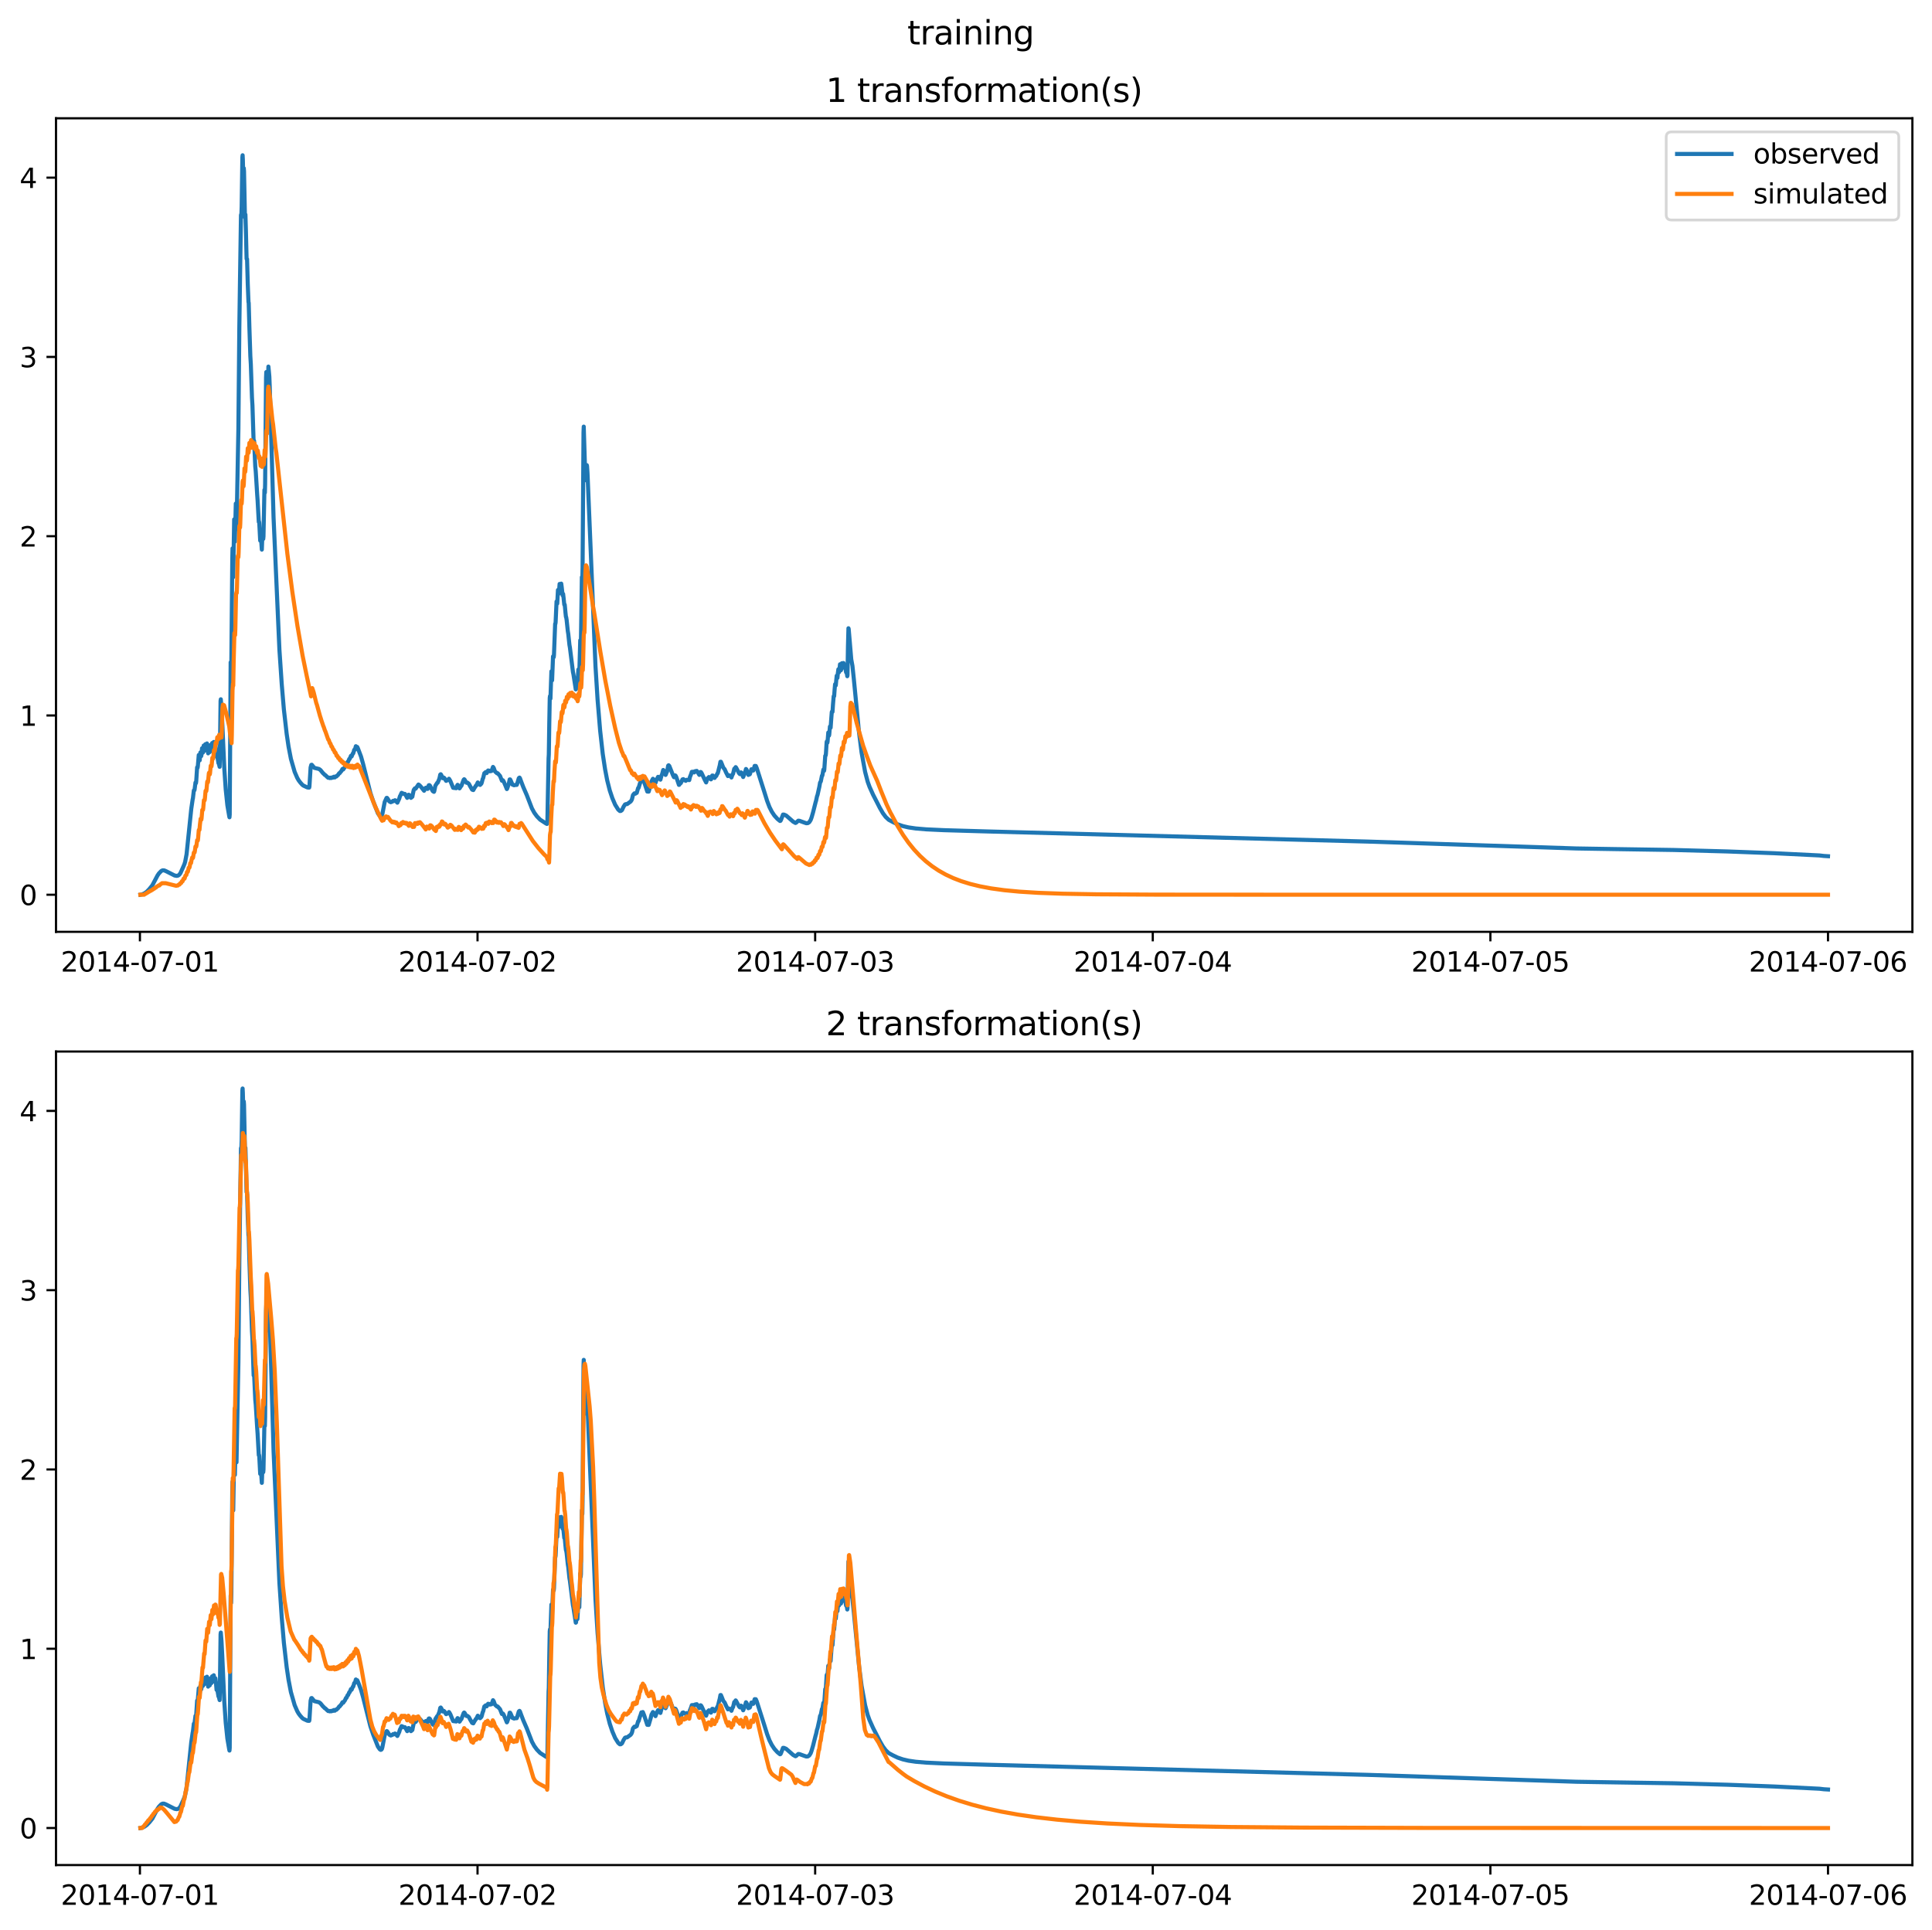 <?xml version="1.0" encoding="utf-8" standalone="no"?>
<!DOCTYPE svg PUBLIC "-//W3C//DTD SVG 1.1//EN"
  "http://www.w3.org/Graphics/SVG/1.1/DTD/svg11.dtd">
<svg xmlns:xlink="http://www.w3.org/1999/xlink" width="709.336pt" height="708.798pt" viewBox="0 0 709.336 708.798" xmlns="http://www.w3.org/2000/svg" version="1.1">
 <defs>
  <style type="text/css">*{stroke-linejoin: round; stroke-linecap: butt}</style>
 </defs>
 <g id="figure_1">
  <g id="patch_1">
   <path d="M 0 708.798 
L 709.336 708.798 
L 709.336 0 
L 0 0 
z
" style="fill: #ffffff"/>
  </g>
  <g id="axes_1">
   <g id="patch_2">
    <path d="M 20.562 342.2 
L 702.136 342.2 
L 702.136 43.44 
L 20.562 43.44 
z
" style="fill: #ffffff"/>
   </g>
   <g id="matplotlib.axis_1">
    <g id="xtick_1">
     <g id="line2d_1">
      <defs>
       <path id="mace5eabb5c" d="M 0 0 
L 0 3.5 
" style="stroke: #000000; stroke-width: 0.8"/>
      </defs>
      <g>
       <use xlink:href="#mace5eabb5c" x="51.371" y="342.2" style="stroke: #000000; stroke-width: 0.8"/>
      </g>
     </g>
     <g id="text_1">
      <!-- 2014-07-01 -->
      <g transform="translate(22.313 356.798) scale(0.1 -0.1)">
       <defs>
        <path id="DejaVuSans-32" d="M 1228 531 
L 3431 531 
L 3431 0 
L 469 0 
L 469 531 
Q 828 903 1448 1529 
Q 2069 2156 2228 2338 
Q 2531 2678 2651 2914 
Q 2772 3150 2772 3378 
Q 2772 3750 2511 3984 
Q 2250 4219 1831 4219 
Q 1534 4219 1204 4116 
Q 875 4013 500 3803 
L 500 4441 
Q 881 4594 1212 4672 
Q 1544 4750 1819 4750 
Q 2544 4750 2975 4387 
Q 3406 4025 3406 3419 
Q 3406 3131 3298 2873 
Q 3191 2616 2906 2266 
Q 2828 2175 2409 1742 
Q 1991 1309 1228 531 
z
" transform="scale(0.016)"/>
        <path id="DejaVuSans-30" d="M 2034 4250 
Q 1547 4250 1301 3770 
Q 1056 3291 1056 2328 
Q 1056 1369 1301 889 
Q 1547 409 2034 409 
Q 2525 409 2770 889 
Q 3016 1369 3016 2328 
Q 3016 3291 2770 3770 
Q 2525 4250 2034 4250 
z
M 2034 4750 
Q 2819 4750 3233 4129 
Q 3647 3509 3647 2328 
Q 3647 1150 3233 529 
Q 2819 -91 2034 -91 
Q 1250 -91 836 529 
Q 422 1150 422 2328 
Q 422 3509 836 4129 
Q 1250 4750 2034 4750 
z
" transform="scale(0.016)"/>
        <path id="DejaVuSans-31" d="M 794 531 
L 1825 531 
L 1825 4091 
L 703 3866 
L 703 4441 
L 1819 4666 
L 2450 4666 
L 2450 531 
L 3481 531 
L 3481 0 
L 794 0 
L 794 531 
z
" transform="scale(0.016)"/>
        <path id="DejaVuSans-34" d="M 2419 4116 
L 825 1625 
L 2419 1625 
L 2419 4116 
z
M 2253 4666 
L 3047 4666 
L 3047 1625 
L 3713 1625 
L 3713 1100 
L 3047 1100 
L 3047 0 
L 2419 0 
L 2419 1100 
L 313 1100 
L 313 1709 
L 2253 4666 
z
" transform="scale(0.016)"/>
        <path id="DejaVuSans-2d" d="M 313 2009 
L 1997 2009 
L 1997 1497 
L 313 1497 
L 313 2009 
z
" transform="scale(0.016)"/>
        <path id="DejaVuSans-37" d="M 525 4666 
L 3525 4666 
L 3525 4397 
L 1831 0 
L 1172 0 
L 2766 4134 
L 525 4134 
L 525 4666 
z
" transform="scale(0.016)"/>
       </defs>
       <use xlink:href="#DejaVuSans-32"/>
       <use xlink:href="#DejaVuSans-30" x="63.623"/>
       <use xlink:href="#DejaVuSans-31" x="127.246"/>
       <use xlink:href="#DejaVuSans-34" x="190.869"/>
       <use xlink:href="#DejaVuSans-2d" x="254.492"/>
       <use xlink:href="#DejaVuSans-30" x="290.576"/>
       <use xlink:href="#DejaVuSans-37" x="354.199"/>
       <use xlink:href="#DejaVuSans-2d" x="417.822"/>
       <use xlink:href="#DejaVuSans-30" x="453.906"/>
       <use xlink:href="#DejaVuSans-31" x="517.529"/>
      </g>
     </g>
    </g>
    <g id="xtick_2">
     <g id="line2d_2">
      <g>
       <use xlink:href="#mace5eabb5c" x="175.328" y="342.2" style="stroke: #000000; stroke-width: 0.8"/>
      </g>
     </g>
     <g id="text_2">
      <!-- 2014-07-02 -->
      <g transform="translate(146.27 356.798) scale(0.1 -0.1)">
       <use xlink:href="#DejaVuSans-32"/>
       <use xlink:href="#DejaVuSans-30" x="63.623"/>
       <use xlink:href="#DejaVuSans-31" x="127.246"/>
       <use xlink:href="#DejaVuSans-34" x="190.869"/>
       <use xlink:href="#DejaVuSans-2d" x="254.492"/>
       <use xlink:href="#DejaVuSans-30" x="290.576"/>
       <use xlink:href="#DejaVuSans-37" x="354.199"/>
       <use xlink:href="#DejaVuSans-2d" x="417.822"/>
       <use xlink:href="#DejaVuSans-30" x="453.906"/>
       <use xlink:href="#DejaVuSans-32" x="517.529"/>
      </g>
     </g>
    </g>
    <g id="xtick_3">
     <g id="line2d_3">
      <g>
       <use xlink:href="#mace5eabb5c" x="299.285" y="342.2" style="stroke: #000000; stroke-width: 0.8"/>
      </g>
     </g>
     <g id="text_3">
      <!-- 2014-07-03 -->
      <g transform="translate(270.227 356.798) scale(0.1 -0.1)">
       <defs>
        <path id="DejaVuSans-33" d="M 2597 2516 
Q 3050 2419 3304 2112 
Q 3559 1806 3559 1356 
Q 3559 666 3084 287 
Q 2609 -91 1734 -91 
Q 1441 -91 1130 -33 
Q 819 25 488 141 
L 488 750 
Q 750 597 1062 519 
Q 1375 441 1716 441 
Q 2309 441 2620 675 
Q 2931 909 2931 1356 
Q 2931 1769 2642 2001 
Q 2353 2234 1838 2234 
L 1294 2234 
L 1294 2753 
L 1863 2753 
Q 2328 2753 2575 2939 
Q 2822 3125 2822 3475 
Q 2822 3834 2567 4026 
Q 2313 4219 1838 4219 
Q 1578 4219 1281 4162 
Q 984 4106 628 3988 
L 628 4550 
Q 988 4650 1302 4700 
Q 1616 4750 1894 4750 
Q 2613 4750 3031 4423 
Q 3450 4097 3450 3541 
Q 3450 3153 3228 2886 
Q 3006 2619 2597 2516 
z
" transform="scale(0.016)"/>
       </defs>
       <use xlink:href="#DejaVuSans-32"/>
       <use xlink:href="#DejaVuSans-30" x="63.623"/>
       <use xlink:href="#DejaVuSans-31" x="127.246"/>
       <use xlink:href="#DejaVuSans-34" x="190.869"/>
       <use xlink:href="#DejaVuSans-2d" x="254.492"/>
       <use xlink:href="#DejaVuSans-30" x="290.576"/>
       <use xlink:href="#DejaVuSans-37" x="354.199"/>
       <use xlink:href="#DejaVuSans-2d" x="417.822"/>
       <use xlink:href="#DejaVuSans-30" x="453.906"/>
       <use xlink:href="#DejaVuSans-33" x="517.529"/>
      </g>
     </g>
    </g>
    <g id="xtick_4">
     <g id="line2d_4">
      <g>
       <use xlink:href="#mace5eabb5c" x="423.242" y="342.2" style="stroke: #000000; stroke-width: 0.8"/>
      </g>
     </g>
     <g id="text_4">
      <!-- 2014-07-04 -->
      <g transform="translate(394.184 356.798) scale(0.1 -0.1)">
       <use xlink:href="#DejaVuSans-32"/>
       <use xlink:href="#DejaVuSans-30" x="63.623"/>
       <use xlink:href="#DejaVuSans-31" x="127.246"/>
       <use xlink:href="#DejaVuSans-34" x="190.869"/>
       <use xlink:href="#DejaVuSans-2d" x="254.492"/>
       <use xlink:href="#DejaVuSans-30" x="290.576"/>
       <use xlink:href="#DejaVuSans-37" x="354.199"/>
       <use xlink:href="#DejaVuSans-2d" x="417.822"/>
       <use xlink:href="#DejaVuSans-30" x="453.906"/>
       <use xlink:href="#DejaVuSans-34" x="517.529"/>
      </g>
     </g>
    </g>
    <g id="xtick_5">
     <g id="line2d_5">
      <g>
       <use xlink:href="#mace5eabb5c" x="547.199" y="342.2" style="stroke: #000000; stroke-width: 0.8"/>
      </g>
     </g>
     <g id="text_5">
      <!-- 2014-07-05 -->
      <g transform="translate(518.141 356.798) scale(0.1 -0.1)">
       <defs>
        <path id="DejaVuSans-35" d="M 691 4666 
L 3169 4666 
L 3169 4134 
L 1269 4134 
L 1269 2991 
Q 1406 3038 1543 3061 
Q 1681 3084 1819 3084 
Q 2600 3084 3056 2656 
Q 3513 2228 3513 1497 
Q 3513 744 3044 326 
Q 2575 -91 1722 -91 
Q 1428 -91 1123 -41 
Q 819 9 494 109 
L 494 744 
Q 775 591 1075 516 
Q 1375 441 1709 441 
Q 2250 441 2565 725 
Q 2881 1009 2881 1497 
Q 2881 1984 2565 2268 
Q 2250 2553 1709 2553 
Q 1456 2553 1204 2497 
Q 953 2441 691 2322 
L 691 4666 
z
" transform="scale(0.016)"/>
       </defs>
       <use xlink:href="#DejaVuSans-32"/>
       <use xlink:href="#DejaVuSans-30" x="63.623"/>
       <use xlink:href="#DejaVuSans-31" x="127.246"/>
       <use xlink:href="#DejaVuSans-34" x="190.869"/>
       <use xlink:href="#DejaVuSans-2d" x="254.492"/>
       <use xlink:href="#DejaVuSans-30" x="290.576"/>
       <use xlink:href="#DejaVuSans-37" x="354.199"/>
       <use xlink:href="#DejaVuSans-2d" x="417.822"/>
       <use xlink:href="#DejaVuSans-30" x="453.906"/>
       <use xlink:href="#DejaVuSans-35" x="517.529"/>
      </g>
     </g>
    </g>
    <g id="xtick_6">
     <g id="line2d_6">
      <g>
       <use xlink:href="#mace5eabb5c" x="671.156" y="342.2" style="stroke: #000000; stroke-width: 0.8"/>
      </g>
     </g>
     <g id="text_6">
      <!-- 2014-07-06 -->
      <g transform="translate(642.098 356.798) scale(0.1 -0.1)">
       <defs>
        <path id="DejaVuSans-36" d="M 2113 2584 
Q 1688 2584 1439 2293 
Q 1191 2003 1191 1497 
Q 1191 994 1439 701 
Q 1688 409 2113 409 
Q 2538 409 2786 701 
Q 3034 994 3034 1497 
Q 3034 2003 2786 2293 
Q 2538 2584 2113 2584 
z
M 3366 4563 
L 3366 3988 
Q 3128 4100 2886 4159 
Q 2644 4219 2406 4219 
Q 1781 4219 1451 3797 
Q 1122 3375 1075 2522 
Q 1259 2794 1537 2939 
Q 1816 3084 2150 3084 
Q 2853 3084 3261 2657 
Q 3669 2231 3669 1497 
Q 3669 778 3244 343 
Q 2819 -91 2113 -91 
Q 1303 -91 875 529 
Q 447 1150 447 2328 
Q 447 3434 972 4092 
Q 1497 4750 2381 4750 
Q 2619 4750 2861 4703 
Q 3103 4656 3366 4563 
z
" transform="scale(0.016)"/>
       </defs>
       <use xlink:href="#DejaVuSans-32"/>
       <use xlink:href="#DejaVuSans-30" x="63.623"/>
       <use xlink:href="#DejaVuSans-31" x="127.246"/>
       <use xlink:href="#DejaVuSans-34" x="190.869"/>
       <use xlink:href="#DejaVuSans-2d" x="254.492"/>
       <use xlink:href="#DejaVuSans-30" x="290.576"/>
       <use xlink:href="#DejaVuSans-37" x="354.199"/>
       <use xlink:href="#DejaVuSans-2d" x="417.822"/>
       <use xlink:href="#DejaVuSans-30" x="453.906"/>
       <use xlink:href="#DejaVuSans-36" x="517.529"/>
      </g>
     </g>
    </g>
   </g>
   <g id="matplotlib.axis_2">
    <g id="ytick_1">
     <g id="line2d_7">
      <defs>
       <path id="m424a24a997" d="M 0 0 
L -3.5 0 
" style="stroke: #000000; stroke-width: 0.8"/>
      </defs>
      <g>
       <use xlink:href="#m424a24a997" x="20.562" y="328.58" style="stroke: #000000; stroke-width: 0.8"/>
      </g>
     </g>
     <g id="text_7">
      <!-- 0 -->
      <g transform="translate(7.2 332.379) scale(0.1 -0.1)">
       <use xlink:href="#DejaVuSans-30"/>
      </g>
     </g>
    </g>
    <g id="ytick_2">
     <g id="line2d_8">
      <g>
       <use xlink:href="#m424a24a997" x="20.562" y="262.746" style="stroke: #000000; stroke-width: 0.8"/>
      </g>
     </g>
     <g id="text_8">
      <!-- 1 -->
      <g transform="translate(7.2 266.545) scale(0.1 -0.1)">
       <use xlink:href="#DejaVuSans-31"/>
      </g>
     </g>
    </g>
    <g id="ytick_3">
     <g id="line2d_9">
      <g>
       <use xlink:href="#m424a24a997" x="20.562" y="196.912" style="stroke: #000000; stroke-width: 0.8"/>
      </g>
     </g>
     <g id="text_9">
      <!-- 2 -->
      <g transform="translate(7.2 200.711) scale(0.1 -0.1)">
       <use xlink:href="#DejaVuSans-32"/>
      </g>
     </g>
    </g>
    <g id="ytick_4">
     <g id="line2d_10">
      <g>
       <use xlink:href="#m424a24a997" x="20.562" y="131.078" style="stroke: #000000; stroke-width: 0.8"/>
      </g>
     </g>
     <g id="text_10">
      <!-- 3 -->
      <g transform="translate(7.2 134.877) scale(0.1 -0.1)">
       <use xlink:href="#DejaVuSans-33"/>
      </g>
     </g>
    </g>
    <g id="ytick_5">
     <g id="line2d_11">
      <g>
       <use xlink:href="#m424a24a997" x="20.562" y="65.244" style="stroke: #000000; stroke-width: 0.8"/>
      </g>
     </g>
     <g id="text_11">
      <!-- 4 -->
      <g transform="translate(7.2 69.043) scale(0.1 -0.1)">
       <use xlink:href="#DejaVuSans-34"/>
      </g>
     </g>
    </g>
   </g>
   <g id="line2d_12">
    <path d="M 51.543 328.58 
L 52.232 328.437 
L 53.093 328.041 
L 53.867 327.487 
L 54.814 326.521 
L 55.933 325.126 
L 57.827 321.523 
L 58.344 320.758 
L 59.204 319.864 
L 59.721 319.613 
L 60.237 319.629 
L 60.926 319.906 
L 64.111 321.517 
L 64.886 321.654 
L 65.402 321.535 
L 65.833 321.218 
L 66.263 320.62 
L 67.124 318.712 
L 67.726 317.306 
L 67.985 316.436 
L 68.501 313.704 
L 70.223 297.025 
L 70.739 293.534 
L 70.825 293.209 
L 71.17 290.274 
L 71.256 290.185 
L 71.342 290.265 
L 71.428 290.051 
L 71.772 287.378 
L 71.944 287.609 
L 72.03 287.061 
L 72.375 281.781 
L 72.461 281.741 
L 72.547 281.939 
L 72.633 281.41 
L 72.977 277.27 
L 73.149 278.41 
L 73.236 279.265 
L 73.322 279.214 
L 73.58 276.329 
L 73.666 276.438 
L 73.838 277.712 
L 73.924 277.518 
L 74.182 274.788 
L 74.269 274.978 
L 74.441 276.419 
L 74.527 276.354 
L 74.785 273.804 
L 74.871 274.071 
L 75.043 275.716 
L 75.129 275.684 
L 75.388 273.306 
L 75.474 273.627 
L 75.646 275.33 
L 75.732 275.31 
L 75.99 273.023 
L 76.162 274.181 
L 76.421 276.652 
L 76.679 274.416 
L 76.765 274.654 
L 76.937 276.225 
L 77.023 276.165 
L 77.281 273.605 
L 77.367 273.866 
L 77.54 275.392 
L 77.626 275.342 
L 77.884 272.882 
L 77.97 273.163 
L 78.142 274.816 
L 78.228 274.779 
L 78.487 272.482 
L 78.659 273.656 
L 78.831 274.834 
L 79.089 273.616 
L 79.261 274.968 
L 79.52 277.866 
L 79.692 277.488 
L 79.778 277.621 
L 80.208 280.255 
L 80.294 280.215 
L 80.466 280.887 
L 80.639 281.601 
L 80.725 277.574 
L 80.983 257.424 
L 81.069 256.801 
L 81.327 259.98 
L 81.585 264.936 
L 82.36 282.353 
L 82.877 289.942 
L 83.479 295.734 
L 84.168 299.769 
L 84.254 300.139 
L 84.34 299.151 
L 84.512 271.607 
L 84.684 243.217 
L 84.857 245.898 
L 84.943 242.571 
L 85.287 205.269 
L 85.373 201.389 
L 85.459 203.553 
L 85.631 211.938 
L 85.976 190.726 
L 86.062 191.033 
L 86.234 198.887 
L 86.578 184.922 
L 86.836 194.277 
L 87.525 157.591 
L 87.869 120.273 
L 88.128 101.956 
L 88.472 78.993 
L 88.644 78.409 
L 88.73 75.802 
L 88.988 57.748 
L 89.075 57.02 
L 89.161 58.598 
L 89.333 65.452 
L 89.505 61.77 
L 89.591 62.912 
L 89.935 79.887 
L 90.107 78.794 
L 90.28 84.542 
L 90.538 95.054 
L 90.71 95.144 
L 90.968 104.352 
L 91.227 110.867 
L 91.313 111.251 
L 91.571 120.438 
L 91.915 130.847 
L 92.087 133.721 
L 92.518 146.095 
L 92.69 148.95 
L 93.12 162.367 
L 93.206 161.716 
L 93.292 161.891 
L 93.465 165.752 
L 93.723 171.324 
L 93.895 173.068 
L 94.412 181.411 
L 94.584 183.85 
L 95.014 191.678 
L 95.1 191.527 
L 95.186 191.995 
L 95.531 198.535 
L 95.617 198.322 
L 95.789 196.988 
L 95.961 199.469 
L 96.133 201.833 
L 96.391 194.961 
L 96.478 195.402 
L 96.65 197.916 
L 96.736 196.996 
L 97.08 179.897 
L 97.166 180.18 
L 97.252 180.937 
L 97.338 177.766 
L 97.683 138.693 
L 97.769 136.638 
L 97.941 141.74 
L 98.113 145.9 
L 98.199 145.215 
L 98.371 140.027 
L 98.543 134.621 
L 98.716 136.391 
L 98.888 138.292 
L 99.06 142.68 
L 100.437 190.112 
L 102.589 238.601 
L 103.45 251.401 
L 104.225 260.52 
L 105.258 269.561 
L 105.946 274.204 
L 106.807 278.675 
L 108.185 283.467 
L 109.131 285.661 
L 109.648 286.562 
L 110.25 287.363 
L 110.939 288.14 
L 111.37 288.49 
L 112.833 289.17 
L 113.177 289.216 
L 113.522 289.22 
L 113.608 288.824 
L 113.78 286.036 
L 114.038 281.841 
L 114.296 280.879 
L 114.468 280.853 
L 115.415 281.989 
L 117.137 282.398 
L 117.481 282.666 
L 117.653 282.776 
L 118.6 283.938 
L 118.945 284.231 
L 119.203 284.557 
L 119.461 284.661 
L 120.15 285.343 
L 120.494 285.63 
L 120.752 285.558 
L 121.097 285.748 
L 121.355 285.596 
L 121.699 285.713 
L 121.958 285.492 
L 122.302 285.55 
L 122.56 285.249 
L 122.732 285.353 
L 122.904 285.505 
L 123.077 285.315 
L 123.249 285.122 
L 123.507 285.157 
L 124.023 284.62 
L 124.11 284.591 
L 124.54 283.942 
L 124.712 283.933 
L 125.229 283.247 
L 125.315 283.205 
L 125.745 282.4 
L 126.003 282.579 
L 126.52 281.833 
L 126.606 281.764 
L 127.036 280.812 
L 127.208 280.772 
L 127.639 279.788 
L 127.725 279.828 
L 127.811 279.744 
L 128.241 278.713 
L 128.328 278.761 
L 128.414 278.669 
L 128.844 277.572 
L 129.102 277.791 
L 129.533 276.7 
L 129.619 276.743 
L 129.705 276.621 
L 130.049 275.36 
L 130.307 275.318 
L 130.652 274.033 
L 130.824 274.2 
L 130.996 274.286 
L 131.168 274.314 
L 131.426 274.873 
L 132.546 277.818 
L 133.32 280.58 
L 135.989 291.214 
L 137.022 294.269 
L 138.743 298.66 
L 139.432 299.665 
L 139.776 299.884 
L 140.035 299.783 
L 140.207 299.551 
L 140.379 298.969 
L 141.24 294.517 
L 141.928 293.014 
L 142.101 293.015 
L 142.359 293.355 
L 142.961 294.333 
L 143.478 294.603 
L 143.736 294.458 
L 143.994 294.426 
L 144.339 294.088 
L 144.683 294.163 
L 145.027 293.873 
L 145.286 294.056 
L 145.888 294.777 
L 146.577 293.296 
L 146.835 292.425 
L 147.093 291.96 
L 147.438 291.157 
L 148.212 291.507 
L 148.384 291.611 
L 148.643 291.547 
L 148.815 291.741 
L 149.504 293.008 
L 149.59 292.896 
L 150.02 291.862 
L 150.192 291.92 
L 150.45 292.312 
L 150.881 293.006 
L 151.397 292.574 
L 151.569 291.658 
L 151.914 290.069 
L 152.344 289.5 
L 152.602 289.636 
L 153.635 288.105 
L 153.894 288.272 
L 154.41 288.777 
L 155.701 290.391 
L 155.874 290.075 
L 156.132 289.422 
L 156.476 289.252 
L 156.648 289.304 
L 156.993 289.73 
L 157.165 289.213 
L 157.423 288.391 
L 157.595 288.324 
L 157.853 288.504 
L 158.284 289.399 
L 158.886 290.53 
L 159.317 290.79 
L 159.403 290.695 
L 159.575 289.89 
L 159.833 288.572 
L 160.522 287.49 
L 160.694 287.442 
L 161.211 286.222 
L 161.383 285.687 
L 161.641 284.464 
L 161.813 284.327 
L 161.985 284.559 
L 162.588 285.796 
L 162.932 285.554 
L 163.19 285.777 
L 163.621 286.508 
L 163.793 286.763 
L 163.965 286.664 
L 164.223 286.487 
L 164.396 286.509 
L 164.826 285.982 
L 164.912 286.058 
L 165.342 286.798 
L 166.375 289.314 
L 167.322 289.426 
L 167.494 289.463 
L 167.753 288.631 
L 168.011 288.217 
L 168.183 288.372 
L 168.7 289.523 
L 168.786 289.46 
L 169.216 288.693 
L 169.388 288.613 
L 170.249 286.329 
L 170.421 286.17 
L 170.593 286.313 
L 171.024 287.111 
L 171.282 287.462 
L 171.626 287.412 
L 172.143 287.836 
L 172.659 288.817 
L 173.348 289.988 
L 173.778 290.139 
L 174.209 289.341 
L 174.381 289.11 
L 174.725 288.518 
L 174.897 288.461 
L 175.414 287.336 
L 176.275 288.256 
L 176.619 287.853 
L 176.705 287.832 
L 176.877 287.392 
L 177.222 286.057 
L 177.394 285.743 
L 177.824 283.957 
L 178.082 283.762 
L 178.341 283.523 
L 178.685 283.904 
L 179.202 282.949 
L 179.718 283.062 
L 179.89 283.25 
L 180.062 283.125 
L 180.234 283.037 
L 180.407 283.159 
L 180.493 283.077 
L 181.009 281.645 
L 181.267 282.007 
L 181.698 283.207 
L 181.956 283.53 
L 182.128 283.619 
L 182.473 283.975 
L 182.731 283.959 
L 183.592 284.958 
L 184.28 286.703 
L 184.625 286.531 
L 184.883 286.879 
L 185.572 288.492 
L 186.088 289.775 
L 186.174 289.699 
L 186.777 287.943 
L 187.121 286.237 
L 187.293 286.232 
L 187.551 286.723 
L 188.154 288.145 
L 188.757 288.376 
L 189.015 288.266 
L 189.273 288.295 
L 189.531 288.178 
L 189.703 288.251 
L 189.79 288.14 
L 190.478 285.784 
L 190.736 285.559 
L 190.909 285.794 
L 191.339 286.985 
L 192.114 289.008 
L 193.405 291.979 
L 195.299 296.881 
L 196.16 298.459 
L 197.106 299.759 
L 198.312 301.009 
L 200.464 302.408 
L 200.808 302.582 
L 200.894 302.454 
L 200.98 301.492 
L 201.152 292.072 
L 201.41 278.536 
L 201.497 277.067 
L 201.669 265.615 
L 201.841 256.335 
L 201.927 255.616 
L 202.099 256.555 
L 202.443 246.538 
L 202.702 249.855 
L 203.046 241.053 
L 203.132 241.216 
L 203.304 241.329 
L 203.39 240.511 
L 203.821 229.104 
L 203.907 229.107 
L 203.993 228.528 
L 204.337 220.885 
L 204.509 221.713 
L 204.595 221.653 
L 204.854 216.663 
L 204.94 216.701 
L 205.198 217.997 
L 205.456 214.445 
L 205.542 214.664 
L 205.801 216.491 
L 206.059 214.327 
L 206.231 215.591 
L 206.575 218.661 
L 206.748 218.111 
L 206.92 219.586 
L 207.178 222.066 
L 207.264 221.912 
L 207.35 222.11 
L 207.608 224.91 
L 207.78 226.521 
L 207.867 226.6 
L 208.039 227.668 
L 208.469 231.744 
L 208.641 232.79 
L 209.072 236.841 
L 209.244 237.803 
L 210.363 246.805 
L 210.535 247.603 
L 211.396 253.177 
L 211.482 253.102 
L 211.74 251.029 
L 211.826 251.148 
L 211.998 251.858 
L 212.171 248.76 
L 212.343 245.876 
L 212.429 245.882 
L 212.687 247.531 
L 213.031 235.14 
L 213.118 235.426 
L 213.204 236.316 
L 213.29 235.36 
L 213.634 211.92 
L 213.806 213.277 
L 213.892 208.6 
L 214.237 158.778 
L 214.323 156.671 
L 214.925 176.357 
L 215.097 174.71 
L 215.442 170.815 
L 215.528 171.149 
L 215.7 173.73 
L 218.627 244.551 
L 219.401 256.933 
L 220.348 268.354 
L 221.295 276.835 
L 222.156 282.499 
L 222.931 286.551 
L 223.878 290.286 
L 224.825 293.109 
L 225.858 295.532 
L 226.977 297.312 
L 227.579 297.836 
L 227.923 297.817 
L 228.354 297.511 
L 228.956 296.238 
L 229.473 295.431 
L 229.817 295.295 
L 230.248 295.285 
L 231.539 294.347 
L 231.883 293.848 
L 232.055 293.408 
L 232.4 291.971 
L 232.916 291.359 
L 233.261 291.483 
L 233.519 291.174 
L 233.777 291.181 
L 234.293 289.393 
L 234.38 289.434 
L 234.466 289.334 
L 234.982 287.576 
L 235.068 287.446 
L 235.499 286.112 
L 235.671 286.26 
L 236.015 285.992 
L 236.532 287.277 
L 237.651 290.686 
L 238.167 290.712 
L 238.425 289.845 
L 238.942 288.063 
L 239.2 286.939 
L 239.458 286.491 
L 239.717 285.994 
L 239.889 286.1 
L 240.319 286.936 
L 240.663 287.496 
L 240.836 287.001 
L 241.094 286.242 
L 241.352 285.815 
L 241.61 285.284 
L 241.783 285.33 
L 242.127 285.792 
L 242.471 286.32 
L 242.643 285.651 
L 242.902 284.699 
L 243.074 284.383 
L 243.504 282.767 
L 243.676 282.936 
L 244.365 284.585 
L 244.451 284.425 
L 244.795 283.507 
L 244.881 283.438 
L 245.054 282.708 
L 245.312 281.202 
L 245.484 281.03 
L 245.742 281.297 
L 246.087 282.166 
L 247.12 284.765 
L 247.464 285.424 
L 247.55 285.358 
L 247.894 284.744 
L 248.066 284.87 
L 248.325 285.436 
L 249.272 288.244 
L 249.358 288.223 
L 249.788 287.607 
L 249.96 287.58 
L 250.563 286.231 
L 250.907 286.133 
L 251.251 286.529 
L 251.51 286.53 
L 251.768 286.756 
L 251.94 286.558 
L 252.112 286.362 
L 252.887 286.459 
L 253.059 286.481 
L 253.317 285.322 
L 253.576 284.707 
L 253.748 284.249 
L 254.006 283.445 
L 254.178 283.456 
L 254.35 283.437 
L 254.609 283.392 
L 254.867 283.665 
L 255.297 283.178 
L 255.556 283.228 
L 255.814 283.103 
L 256.072 283.465 
L 256.761 284.567 
L 256.933 284.119 
L 257.191 283.498 
L 257.363 283.564 
L 257.621 283.956 
L 258.741 286.362 
L 259.257 287.339 
L 259.429 286.848 
L 259.687 285.94 
L 260.29 285.357 
L 260.979 286.203 
L 261.065 286.2 
L 261.237 285.581 
L 261.495 284.812 
L 261.753 284.822 
L 262.012 285.095 
L 262.356 285.693 
L 262.528 285.423 
L 262.786 285.068 
L 262.959 284.987 
L 263.389 284.039 
L 263.475 284.026 
L 263.561 283.854 
L 264.078 281.77 
L 264.25 281.126 
L 264.508 279.752 
L 264.68 279.745 
L 265.024 280.551 
L 265.541 281.891 
L 266.057 282.499 
L 266.574 283.664 
L 267.263 285.01 
L 267.435 284.899 
L 267.607 284.706 
L 267.779 284.798 
L 268.037 284.88 
L 268.209 284.957 
L 268.554 285.526 
L 268.726 285.017 
L 268.984 284.332 
L 269.07 284.302 
L 269.156 284.134 
L 269.587 282.321 
L 269.759 282.28 
L 270.103 281.716 
L 270.275 281.923 
L 271.308 283.908 
L 271.653 284.28 
L 271.825 284.002 
L 272.083 283.65 
L 272.255 283.816 
L 272.6 284.714 
L 272.858 285.348 
L 273.03 284.942 
L 273.288 284.183 
L 273.46 283.95 
L 273.891 282.395 
L 274.063 282.589 
L 274.407 283.551 
L 274.752 284.578 
L 274.924 284.493 
L 275.096 284.332 
L 275.268 284.362 
L 275.354 284.228 
L 275.871 282.501 
L 276.215 282.58 
L 276.559 282.977 
L 277.076 281.267 
L 277.506 281.294 
L 277.851 282.109 
L 280.605 290.763 
L 281.638 294.081 
L 282.499 296.349 
L 283.36 298.065 
L 284.307 299.492 
L 285.426 300.723 
L 286.373 301.496 
L 286.545 301.441 
L 286.717 301.147 
L 287.492 299.135 
L 287.836 299.146 
L 288.611 299.478 
L 289.385 300.144 
L 291.193 301.736 
L 292.054 302.221 
L 292.312 302.108 
L 293.087 301.389 
L 293.517 301.427 
L 294.809 301.899 
L 296.014 302.32 
L 296.616 302.282 
L 297.133 301.925 
L 297.649 301.103 
L 297.994 300.139 
L 298.51 298.348 
L 299.457 294.586 
L 299.629 294.018 
L 299.973 292.414 
L 300.146 291.991 
L 300.662 289.668 
L 300.834 288.9 
L 301.092 287.38 
L 301.351 287.003 
L 301.781 284.868 
L 301.867 284.911 
L 301.953 284.71 
L 302.298 282.629 
L 302.384 282.641 
L 302.556 283.065 
L 302.642 282.593 
L 302.986 277.571 
L 303.158 277.412 
L 303.245 276.719 
L 303.503 272.526 
L 303.589 272.24 
L 303.761 272.776 
L 303.847 272.334 
L 304.105 269.006 
L 304.191 269.031 
L 304.364 270.161 
L 304.45 269.833 
L 304.708 266.808 
L 304.794 266.747 
L 304.966 267.239 
L 305.138 264.753 
L 305.397 261.409 
L 305.483 261.29 
L 305.655 261.419 
L 305.827 258.78 
L 306.085 255.678 
L 306.257 255.667 
L 306.43 253.23 
L 306.602 251.29 
L 306.688 251.184 
L 306.86 251.694 
L 307.032 249.789 
L 307.204 248.145 
L 307.29 248.2 
L 307.462 248.953 
L 307.635 247.079 
L 307.807 245.779 
L 307.893 245.935 
L 308.065 246.85 
L 308.151 246.377 
L 308.409 243.953 
L 308.582 244.735 
L 308.754 246.14 
L 308.84 245.789 
L 309.098 243.554 
L 309.27 244.315 
L 309.356 244.898 
L 309.442 244.738 
L 309.615 243.494 
L 309.701 243.496 
L 310.045 245.264 
L 310.217 244.699 
L 310.303 244.882 
L 310.647 246.907 
L 310.734 246.879 
L 310.82 246.914 
L 310.992 247.723 
L 311.078 248.33 
L 311.164 247.926 
L 311.336 237.164 
L 311.508 230.719 
L 311.594 230.971 
L 312.541 242.151 
L 312.972 244.522 
L 313.488 249.385 
L 315.382 268.904 
L 316.329 276.35 
L 317.62 283.442 
L 318.567 287.063 
L 319.256 288.958 
L 320.547 291.829 
L 321.408 293.508 
L 323.043 296.704 
L 324.162 298.637 
L 325.195 300.024 
L 326.314 301.068 
L 327.864 301.9 
L 329.585 302.723 
L 331.479 303.369 
L 333.545 303.852 
L 336.214 304.243 
L 340.087 304.569 
L 346.543 304.87 
L 362.382 305.334 
L 502.264 309.06 
L 578.704 311.585 
L 592.736 311.814 
L 614.514 312.146 
L 634.227 312.686 
L 651.443 313.332 
L 668.057 314.153 
L 669.606 314.339 
L 671.156 314.433 
L 671.156 314.433 
" clip-path="url(#pbe16501e30)" style="fill: none; stroke: #1f77b4; stroke-width: 1.5; stroke-linecap: square"/>
   </g>
   <g id="line2d_13">
    <path d="M 51.543 328.58 
L 52.92 328.571 
L 53.265 328.284 
L 53.523 328.217 
L 53.867 327.919 
L 54.126 327.854 
L 54.47 327.537 
L 54.728 327.487 
L 55.072 327.162 
L 55.417 327.121 
L 55.761 326.804 
L 56.019 326.747 
L 56.278 326.436 
L 56.622 326.363 
L 56.88 326.042 
L 57.224 325.972 
L 57.483 325.642 
L 57.913 325.421 
L 58.171 325.195 
L 58.516 325.18 
L 58.774 324.828 
L 59.204 324.583 
L 59.463 324.348 
L 60.84 324.344 
L 64.369 325.217 
L 64.714 325.292 
L 65.058 325.19 
L 65.316 325.184 
L 65.574 324.887 
L 65.919 324.842 
L 66.177 324.371 
L 66.521 324.273 
L 66.779 323.64 
L 66.952 323.58 
L 67.038 323.643 
L 67.21 323.138 
L 67.468 322.599 
L 67.726 322.692 
L 67.812 322.523 
L 68.071 321.563 
L 68.415 321.34 
L 68.673 320.213 
L 68.845 320.166 
L 68.932 320.191 
L 69.018 319.956 
L 69.276 318.675 
L 69.448 318.621 
L 69.534 318.652 
L 69.62 318.389 
L 69.878 316.967 
L 70.051 316.825 
L 70.137 316.947 
L 70.309 315.955 
L 70.567 314.907 
L 70.825 315.095 
L 70.911 314.8 
L 71.17 313.088 
L 71.342 313.028 
L 71.428 313.081 
L 71.514 312.744 
L 71.772 310.867 
L 71.944 310.888 
L 72.03 310.943 
L 72.117 310.584 
L 72.375 308.566 
L 72.547 308.571 
L 72.633 308.663 
L 72.719 308.084 
L 72.977 304.901 
L 73.149 304.537 
L 73.236 304.758 
L 73.408 302.771 
L 73.666 300.684 
L 73.838 300.857 
L 73.924 301.014 
L 74.01 300.492 
L 74.269 297.433 
L 74.441 297.312 
L 74.527 297.422 
L 74.613 296.885 
L 74.871 293.857 
L 75.043 293.775 
L 75.129 293.905 
L 75.215 293.389 
L 75.474 290.424 
L 75.56 290.311 
L 75.732 290.533 
L 75.818 290.036 
L 76.076 287.151 
L 76.162 286.903 
L 76.248 286.995 
L 76.335 287.32 
L 76.421 286.817 
L 76.679 283.995 
L 76.765 283.759 
L 77.023 284.389 
L 77.109 283.966 
L 77.367 281.201 
L 77.454 281.145 
L 77.626 281.478 
L 77.712 281.036 
L 77.97 278.29 
L 78.056 278.249 
L 78.228 278.615 
L 78.314 278.189 
L 78.573 275.496 
L 78.659 275.452 
L 78.831 275.834 
L 78.917 275.424 
L 79.175 272.797 
L 79.261 272.64 
L 79.347 272.78 
L 79.433 273.136 
L 79.52 272.822 
L 79.778 270.772 
L 79.864 270.695 
L 80.122 271.497 
L 80.208 271.351 
L 80.466 269.837 
L 80.725 271.015 
L 80.811 270.962 
L 81.069 269.999 
L 81.241 270.302 
L 81.327 270.815 
L 81.413 269.222 
L 81.672 260.07 
L 81.844 258.763 
L 82.274 258.997 
L 83.049 261.89 
L 84.168 266.766 
L 84.426 269.092 
L 84.857 271.42 
L 85.029 272.923 
L 85.115 270.006 
L 85.373 253.524 
L 85.545 251.112 
L 85.631 251.794 
L 85.803 242.443 
L 86.062 232.519 
L 86.148 232.402 
L 86.32 233.237 
L 86.406 231.005 
L 86.664 218.328 
L 86.836 217.449 
L 86.922 217.782 
L 87.009 215.775 
L 87.267 204.678 
L 87.353 204.078 
L 87.439 204.165 
L 87.525 204.608 
L 87.611 202.945 
L 87.869 193.384 
L 87.955 192.986 
L 88.042 193.204 
L 88.128 193.742 
L 88.214 192.383 
L 88.472 184.239 
L 88.558 183.646 
L 88.644 183.98 
L 88.73 184.968 
L 88.816 183.816 
L 89.075 176.897 
L 89.161 176.474 
L 89.419 178.593 
L 89.505 177.832 
L 89.763 172.001 
L 89.849 172.063 
L 90.021 173.304 
L 90.107 172.654 
L 90.366 167.687 
L 90.452 167.856 
L 90.624 169.204 
L 90.71 168.736 
L 90.968 164.612 
L 91.054 164.878 
L 91.227 166.318 
L 91.313 166.007 
L 91.571 162.657 
L 91.657 162.788 
L 91.829 164.521 
L 91.915 164.313 
L 92.173 161.627 
L 92.26 161.838 
L 92.604 164.457 
L 92.862 162.348 
L 93.034 163.559 
L 93.206 164.475 
L 93.379 162.899 
L 93.465 162.822 
L 93.809 165.111 
L 93.981 163.88 
L 94.067 163.903 
L 94.412 166.33 
L 94.584 165.397 
L 94.67 165.53 
L 94.842 166.836 
L 95.014 168.158 
L 95.186 167.494 
L 95.358 168.182 
L 95.703 171.11 
L 95.961 169.162 
L 96.219 171.454 
L 96.305 171.256 
L 96.564 168.297 
L 96.822 170.632 
L 96.908 170.084 
L 97.166 165.276 
L 97.424 167.68 
L 97.51 166.501 
L 97.769 158.487 
L 97.855 158.051 
L 97.941 158.208 
L 98.027 159.258 
L 98.113 156.938 
L 98.371 143.231 
L 98.543 141.978 
L 99.06 145.254 
L 100.007 154.173 
L 100.265 155.838 
L 101.212 164.616 
L 101.47 166.373 
L 105.516 203.461 
L 107.324 217.295 
L 109.218 229.936 
L 111.111 240.853 
L 112.575 248.023 
L 114.21 255.725 
L 114.296 255.418 
L 114.555 252.762 
L 114.641 252.697 
L 114.899 253.446 
L 115.157 254.239 
L 116.104 258.126 
L 116.362 258.856 
L 117.481 262.906 
L 117.74 263.69 
L 118.084 264.807 
L 118.342 265.536 
L 118.686 266.588 
L 118.859 266.956 
L 119.289 268.255 
L 119.461 268.589 
L 120.494 271.563 
L 120.666 271.677 
L 120.838 272.115 
L 121.097 272.918 
L 121.269 272.982 
L 121.441 273.391 
L 121.699 274.162 
L 121.871 274.181 
L 122.044 274.563 
L 122.302 275.302 
L 122.474 275.275 
L 122.646 275.597 
L 122.904 276.341 
L 123.077 276.27 
L 123.249 276.563 
L 123.593 277.577 
L 123.765 277.464 
L 123.937 277.768 
L 124.196 278.416 
L 124.368 278.249 
L 124.454 278.317 
L 124.798 279.148 
L 124.97 278.934 
L 125.056 278.986 
L 125.401 279.783 
L 125.573 279.521 
L 125.745 279.707 
L 126.003 280.322 
L 126.176 280.013 
L 126.348 280.171 
L 126.692 281.041 
L 126.864 280.688 
L 126.95 280.693 
L 127.295 281.392 
L 127.553 280.967 
L 127.897 281.637 
L 128.155 281.144 
L 128.5 281.787 
L 128.758 281.234 
L 128.93 281.549 
L 129.016 281.866 
L 129.102 281.84 
L 129.361 281.22 
L 129.447 281.297 
L 129.791 282.065 
L 130.049 281.369 
L 130.393 281.933 
L 130.652 281.153 
L 130.824 281.437 
L 130.91 281.69 
L 130.996 281.628 
L 131.254 280.776 
L 131.426 281.02 
L 131.599 281.347 
L 131.771 281.241 
L 131.943 281.495 
L 137.71 296.084 
L 139.862 300.659 
L 140.293 301.411 
L 140.551 300.905 
L 140.809 301.248 
L 140.895 301.122 
L 141.154 300.144 
L 141.326 300.195 
L 141.412 300.357 
L 141.498 300.309 
L 141.756 299.816 
L 141.928 299.953 
L 142.187 300.268 
L 142.445 300.018 
L 142.789 300.518 
L 143.478 301.504 
L 143.65 301.54 
L 143.994 301.977 
L 144.253 301.715 
L 144.425 301.901 
L 144.597 302.08 
L 144.855 301.828 
L 145.113 302.129 
L 145.286 302.304 
L 145.544 302.049 
L 146.146 302.855 
L 146.405 303.384 
L 146.491 303.341 
L 146.749 302.756 
L 146.921 302.914 
L 147.007 303.049 
L 147.093 302.959 
L 147.351 302.206 
L 147.524 302.284 
L 147.61 302.441 
L 147.696 302.387 
L 147.954 301.866 
L 148.126 302.002 
L 148.384 302.318 
L 148.643 302.12 
L 148.987 302.467 
L 149.245 302.194 
L 150.106 303.282 
L 150.192 303.187 
L 150.45 302.345 
L 150.623 302.409 
L 151.483 303.696 
L 151.742 303.346 
L 152 303.674 
L 152.086 303.5 
L 152.344 302.278 
L 152.516 302.313 
L 152.689 302.419 
L 152.947 302.226 
L 153.291 302.574 
L 153.549 302.058 
L 153.721 302.173 
L 153.894 302.302 
L 154.152 301.934 
L 154.324 302.085 
L 154.754 302.572 
L 155.529 303.528 
L 155.874 304.003 
L 156.132 304.31 
L 156.304 304.614 
L 156.39 304.504 
L 156.648 303.594 
L 156.734 303.553 
L 156.993 303.837 
L 157.165 303.733 
L 157.337 303.842 
L 157.595 304.263 
L 157.681 304.127 
L 157.939 303.075 
L 158.112 303.075 
L 158.37 303.247 
L 158.628 303.488 
L 159.489 304.77 
L 159.747 304.761 
L 159.919 304.977 
L 160.005 305.18 
L 160.091 304.981 
L 160.35 303.659 
L 160.522 303.631 
L 160.78 303.827 
L 161.038 303.27 
L 161.297 303.601 
L 161.383 303.497 
L 161.641 302.667 
L 161.813 302.706 
L 161.899 302.844 
L 161.985 302.698 
L 162.244 301.666 
L 162.416 301.734 
L 162.846 302.345 
L 163.19 302.826 
L 163.449 302.512 
L 163.621 302.692 
L 164.396 303.938 
L 164.482 303.898 
L 164.74 303.341 
L 164.912 303.447 
L 164.998 303.58 
L 165.084 303.514 
L 165.342 302.895 
L 165.515 302.989 
L 165.859 303.266 
L 166.117 303.622 
L 166.462 304.067 
L 166.978 304.755 
L 167.236 304.357 
L 167.581 304.699 
L 167.839 304.464 
L 168.097 304.761 
L 168.183 304.634 
L 168.441 303.672 
L 168.614 303.772 
L 169.044 304.323 
L 169.302 304.853 
L 169.388 304.757 
L 169.647 303.959 
L 169.733 303.933 
L 169.991 304.3 
L 170.077 304.188 
L 170.335 303.294 
L 170.507 303.323 
L 170.593 303.444 
L 170.679 303.38 
L 170.938 302.804 
L 171.11 302.948 
L 171.885 303.897 
L 172.143 303.658 
L 172.401 303.942 
L 173.09 304.722 
L 173.778 305.709 
L 174.037 305.445 
L 174.295 305.786 
L 174.381 305.679 
L 174.639 304.833 
L 174.811 304.945 
L 174.897 305.054 
L 174.984 304.98 
L 175.242 304.356 
L 175.414 304.434 
L 175.5 304.584 
L 175.586 304.465 
L 175.844 303.607 
L 176.017 303.662 
L 176.275 303.971 
L 176.533 303.972 
L 176.877 304.398 
L 177.136 303.978 
L 177.394 304.333 
L 177.48 304.206 
L 177.738 303.246 
L 177.91 303.312 
L 177.996 303.437 
L 178.082 303.29 
L 178.341 302.273 
L 178.427 302.226 
L 178.685 302.446 
L 178.943 302.073 
L 179.115 302.234 
L 179.288 302.537 
L 179.374 302.456 
L 179.632 301.686 
L 179.804 301.807 
L 179.976 301.955 
L 180.234 301.834 
L 180.579 302.287 
L 180.837 301.933 
L 181.009 302.09 
L 181.095 302.252 
L 181.181 302.1 
L 181.44 300.994 
L 181.612 301.014 
L 181.87 301.269 
L 182.128 301.557 
L 182.473 302.088 
L 182.731 301.82 
L 183.075 302.174 
L 183.333 301.864 
L 183.678 302.179 
L 183.764 302.044 
L 183.936 301.964 
L 184.539 302.878 
L 184.797 303.358 
L 184.883 303.304 
L 185.141 302.671 
L 185.313 302.753 
L 186.432 304.291 
L 186.691 304.854 
L 186.777 304.701 
L 187.035 303.537 
L 187.207 303.505 
L 187.293 303.63 
L 187.379 303.439 
L 187.637 302.218 
L 187.81 302.2 
L 188.67 303.357 
L 188.757 303.28 
L 188.929 303.269 
L 189.273 303.654 
L 189.531 303.405 
L 189.876 303.839 
L 190.134 303.656 
L 190.392 304.034 
L 190.478 303.847 
L 190.736 302.555 
L 190.909 302.497 
L 191.081 302.578 
L 191.339 302.249 
L 191.597 302.524 
L 195.643 308.856 
L 197.709 311.49 
L 199.775 313.773 
L 200.722 314.675 
L 200.98 315.536 
L 201.324 315.815 
L 201.583 316.767 
L 201.669 315.215 
L 201.927 306.649 
L 202.099 305.568 
L 202.185 305.503 
L 202.357 300.68 
L 202.616 295.712 
L 202.788 295.517 
L 202.96 291.322 
L 203.218 286.843 
L 203.304 286.728 
L 203.39 287.065 
L 203.562 283.399 
L 203.821 279.562 
L 203.907 279.575 
L 204.079 280.033 
L 204.165 279.188 
L 204.423 274.229 
L 204.509 273.956 
L 204.595 273.988 
L 204.682 274.18 
L 204.768 273.424 
L 205.026 269.098 
L 205.112 268.911 
L 205.284 269.235 
L 205.37 268.616 
L 205.628 264.905 
L 205.715 264.797 
L 205.887 265.209 
L 205.973 264.71 
L 206.231 261.567 
L 206.317 261.378 
L 206.403 261.563 
L 206.489 262.014 
L 206.575 261.597 
L 206.834 258.944 
L 206.92 258.821 
L 207.178 259.824 
L 207.264 259.564 
L 207.522 257.344 
L 207.608 257.415 
L 207.78 258.01 
L 207.867 257.793 
L 208.125 255.917 
L 208.297 256.305 
L 208.383 256.665 
L 208.469 256.519 
L 208.727 254.979 
L 208.9 255.426 
L 208.986 255.797 
L 209.072 255.714 
L 209.33 254.482 
L 209.416 254.576 
L 209.588 255.359 
L 209.674 255.315 
L 209.933 254.347 
L 210.019 254.472 
L 210.363 255.688 
L 210.621 254.948 
L 210.965 255.958 
L 211.138 255.396 
L 211.224 255.388 
L 211.568 256.621 
L 211.74 256.194 
L 211.826 256.214 
L 212.085 257.527 
L 212.171 257.226 
L 212.429 254.728 
L 212.515 254.622 
L 212.687 255.753 
L 212.773 255.094 
L 213.031 251.165 
L 213.118 250.842 
L 213.376 252.526 
L 213.462 251.493 
L 213.72 244.943 
L 213.806 245.17 
L 213.978 246.126 
L 214.064 244.195 
L 214.323 233.269 
L 214.495 231.774 
L 214.581 232.338 
L 214.667 228.921 
L 214.925 210.465 
L 215.097 207.691 
L 215.183 207.616 
L 215.442 208.197 
L 216.13 212.42 
L 217.766 222.846 
L 218.11 224.691 
L 220.434 239.431 
L 222.242 249.942 
L 224.05 259.214 
L 225.858 267.392 
L 227.235 272.815 
L 228.354 276.19 
L 228.526 276.414 
L 228.956 277.64 
L 229.043 277.554 
L 229.215 277.632 
L 230.334 280.326 
L 231.367 282.845 
L 231.539 282.841 
L 231.711 283.122 
L 232.055 284.045 
L 232.228 283.917 
L 232.4 284.161 
L 232.658 284.638 
L 232.916 284.101 
L 233.691 285.354 
L 233.863 285.681 
L 234.035 285.508 
L 234.207 285.696 
L 234.38 286.252 
L 234.466 286.188 
L 234.724 285.379 
L 234.81 285.416 
L 235.068 286.103 
L 235.154 286.047 
L 235.413 285.203 
L 235.585 285.458 
L 235.671 285.68 
L 235.757 285.635 
L 236.015 284.926 
L 236.187 285.173 
L 236.359 285.427 
L 236.532 285.106 
L 236.618 285.116 
L 237.392 286.444 
L 237.651 286.951 
L 237.909 287.403 
L 238.253 288.283 
L 238.425 288.205 
L 238.598 288.472 
L 238.856 288.936 
L 239.114 288.427 
L 239.372 288.932 
L 239.458 288.86 
L 239.717 288.018 
L 239.889 288.179 
L 240.061 288.421 
L 240.233 288.185 
L 240.405 288.329 
L 241.352 290.545 
L 241.61 289.895 
L 241.783 290.088 
L 241.955 290.32 
L 242.127 290.072 
L 242.213 290.084 
L 243.074 292.009 
L 243.16 291.912 
L 243.418 290.887 
L 243.59 290.981 
L 243.676 291.179 
L 243.762 291.093 
L 244.021 290.271 
L 244.107 290.291 
L 244.795 291.812 
L 244.968 292.311 
L 245.054 292.271 
L 245.312 291.542 
L 245.484 291.708 
L 245.57 291.914 
L 245.656 291.776 
L 245.914 290.651 
L 246.087 290.741 
L 247.98 294.502 
L 248.066 294.732 
L 248.153 294.669 
L 248.411 293.865 
L 248.583 293.995 
L 249.099 295.033 
L 249.444 295.748 
L 249.788 296.42 
L 249.874 296.694 
L 249.96 296.611 
L 250.219 295.786 
L 250.305 295.787 
L 250.563 296.257 
L 250.649 296.165 
L 250.907 295.277 
L 251.079 295.415 
L 251.251 295.606 
L 251.424 295.445 
L 251.596 295.611 
L 251.854 296.015 
L 252.026 295.862 
L 252.198 296.019 
L 252.457 296.381 
L 252.715 296.094 
L 252.887 296.35 
L 253.059 296.634 
L 253.231 296.538 
L 253.404 296.691 
L 253.662 297.291 
L 253.748 297.175 
L 254.006 296.132 
L 254.178 296.232 
L 254.264 296.386 
L 254.35 296.32 
L 254.609 295.65 
L 254.781 295.855 
L 254.953 296.046 
L 255.125 295.846 
L 255.297 295.986 
L 255.556 296.322 
L 255.814 295.894 
L 255.986 296.079 
L 256.158 296.299 
L 256.33 296.116 
L 256.502 296.232 
L 256.933 297.002 
L 257.191 297.357 
L 257.363 297.727 
L 257.449 297.632 
L 257.708 296.711 
L 257.88 296.815 
L 258.654 297.948 
L 258.827 297.955 
L 258.999 298.144 
L 259.343 298.742 
L 259.601 299.05 
L 259.86 299.628 
L 259.946 299.477 
L 260.204 298.263 
L 260.376 298.297 
L 260.548 298.408 
L 260.806 298.036 
L 261.237 298.475 
L 261.409 298.512 
L 261.667 298.963 
L 261.753 298.848 
L 262.012 297.864 
L 262.098 297.837 
L 263.045 299.042 
L 263.303 298.479 
L 263.647 298.83 
L 263.905 298.184 
L 264.164 298.589 
L 264.25 298.425 
L 264.508 297.218 
L 264.68 297.23 
L 264.766 297.388 
L 264.852 297.219 
L 265.111 296.032 
L 265.283 296.069 
L 266.23 297.528 
L 266.402 297.641 
L 267.176 299.113 
L 267.349 299.375 
L 267.521 299.358 
L 267.693 299.56 
L 267.865 299.898 
L 267.951 299.823 
L 268.209 299.056 
L 268.296 299.051 
L 268.554 299.385 
L 268.812 299.114 
L 268.984 299.356 
L 269.156 299.738 
L 269.242 299.603 
L 269.501 298.496 
L 269.673 298.586 
L 269.759 298.734 
L 269.845 298.569 
L 270.103 297.408 
L 270.275 297.425 
L 270.448 297.522 
L 270.706 296.994 
L 270.878 297.176 
L 271.481 298.312 
L 271.653 298.638 
L 271.911 298.763 
L 272.341 299.334 
L 272.6 298.674 
L 272.858 299.034 
L 273.46 300.279 
L 273.547 300.128 
L 273.805 298.91 
L 273.977 298.906 
L 274.063 299.05 
L 274.149 298.897 
L 274.407 297.824 
L 274.493 297.787 
L 275.096 298.642 
L 275.44 299.27 
L 275.699 298.815 
L 275.871 298.995 
L 275.957 299.167 
L 276.043 299.033 
L 276.301 297.982 
L 276.473 298.147 
L 276.645 298.324 
L 276.818 298.269 
L 276.99 298.463 
L 277.162 298.814 
L 277.248 298.657 
L 277.506 297.442 
L 277.678 297.442 
L 277.851 297.596 
L 278.023 297.413 
L 278.195 297.53 
L 278.711 298.518 
L 280.691 302.376 
L 282.671 305.74 
L 284.651 308.672 
L 287.061 311.885 
L 287.147 311.657 
L 287.406 310.205 
L 287.578 310.054 
L 287.836 310.258 
L 291.624 314.478 
L 292.743 315.441 
L 293.001 314.798 
L 293.173 314.777 
L 293.603 315.114 
L 295.928 317.105 
L 296.616 317.409 
L 296.875 317.528 
L 297.133 317.659 
L 297.391 317.444 
L 297.735 317.555 
L 297.994 317.16 
L 298.338 317.213 
L 298.596 316.645 
L 298.94 316.646 
L 299.199 315.915 
L 299.371 315.905 
L 299.457 316.019 
L 299.543 315.86 
L 299.801 314.968 
L 299.973 314.944 
L 300.146 315.108 
L 300.232 314.94 
L 300.49 313.884 
L 300.662 313.905 
L 300.748 313.967 
L 300.834 313.758 
L 301.092 312.533 
L 301.265 312.544 
L 301.351 312.61 
L 301.437 312.373 
L 301.695 310.993 
L 301.867 310.998 
L 301.953 311.07 
L 302.039 310.805 
L 302.298 309.288 
L 302.384 309.139 
L 302.556 309.462 
L 302.642 309.148 
L 302.9 307.487 
L 302.986 307.32 
L 303.245 307.741 
L 303.331 307.195 
L 303.589 304.032 
L 303.761 303.834 
L 303.847 303.905 
L 303.933 303.329 
L 304.191 300.188 
L 304.364 300.03 
L 304.45 300.123 
L 304.536 299.57 
L 304.794 296.495 
L 304.966 296.381 
L 305.052 296.496 
L 305.138 295.964 
L 305.397 292.973 
L 305.483 292.691 
L 305.569 292.748 
L 305.655 293.039 
L 305.741 292.502 
L 305.999 289.58 
L 306.085 289.309 
L 306.257 289.618 
L 306.343 289.841 
L 306.43 289.385 
L 306.688 286.524 
L 306.774 286.437 
L 306.946 286.707 
L 307.032 286.233 
L 307.29 283.395 
L 307.376 283.324 
L 307.549 283.629 
L 307.635 283.174 
L 307.893 280.39 
L 307.979 280.337 
L 308.151 280.678 
L 308.237 280.239 
L 308.495 277.528 
L 308.582 277.338 
L 308.668 277.487 
L 308.754 277.868 
L 308.84 277.421 
L 309.098 274.766 
L 309.184 274.587 
L 309.442 275.344 
L 309.528 274.974 
L 309.787 272.373 
L 309.873 272.329 
L 310.045 272.723 
L 310.131 272.43 
L 310.389 270.371 
L 310.475 270.386 
L 310.647 270.836 
L 310.734 270.663 
L 310.992 269.133 
L 311.25 270.319 
L 311.336 270.27 
L 311.594 269.325 
L 311.767 269.598 
L 311.853 270.153 
L 311.939 268.557 
L 312.197 259.422 
L 312.369 258.112 
L 312.455 258.128 
L 312.627 258.498 
L 312.8 258.57 
L 313.058 259.404 
L 314.521 265.464 
L 316.931 273.949 
L 317.276 274.901 
L 317.878 276.649 
L 318.395 278.062 
L 319.514 281.077 
L 319.772 281.669 
L 320.203 282.642 
L 322.096 286.848 
L 323.56 290.665 
L 325.453 295.31 
L 326.917 298.429 
L 327.347 299.172 
L 329.585 303.397 
L 331.565 306.63 
L 333.545 309.448 
L 335.611 312.003 
L 337.763 314.303 
L 339.915 316.284 
L 342.239 318.115 
L 344.65 319.727 
L 347.232 321.18 
L 349.987 322.468 
L 352.913 323.591 
L 356.184 324.604 
L 359.8 325.487 
L 363.932 326.258 
L 368.666 326.908 
L 374.261 327.446 
L 381.148 327.877 
L 390.1 328.202 
L 402.754 328.423 
L 424.103 328.544 
L 483.326 328.579 
L 671.156 328.58 
L 671.156 328.58 
" clip-path="url(#pbe16501e30)" style="fill: none; stroke: #ff7f0e; stroke-width: 1.5; stroke-linecap: square"/>
   </g>
   <g id="patch_3">
    <path d="M 20.562 342.2 
L 20.562 43.44 
" style="fill: none; stroke: #000000; stroke-width: 0.8; stroke-linejoin: miter; stroke-linecap: square"/>
   </g>
   <g id="patch_4">
    <path d="M 702.136 342.2 
L 702.136 43.44 
" style="fill: none; stroke: #000000; stroke-width: 0.8; stroke-linejoin: miter; stroke-linecap: square"/>
   </g>
   <g id="patch_5">
    <path d="M 20.562 342.2 
L 702.136 342.2 
" style="fill: none; stroke: #000000; stroke-width: 0.8; stroke-linejoin: miter; stroke-linecap: square"/>
   </g>
   <g id="patch_6">
    <path d="M 20.562 43.44 
L 702.136 43.44 
" style="fill: none; stroke: #000000; stroke-width: 0.8; stroke-linejoin: miter; stroke-linecap: square"/>
   </g>
   <g id="text_12">
    <!-- 1 transformation(s) -->
    <g transform="translate(303.235 37.44) scale(0.12 -0.12)">
     <defs>
      <path id="DejaVuSans-20" transform="scale(0.016)"/>
      <path id="DejaVuSans-74" d="M 1172 4494 
L 1172 3500 
L 2356 3500 
L 2356 3053 
L 1172 3053 
L 1172 1153 
Q 1172 725 1289 603 
Q 1406 481 1766 481 
L 2356 481 
L 2356 0 
L 1766 0 
Q 1100 0 847 248 
Q 594 497 594 1153 
L 594 3053 
L 172 3053 
L 172 3500 
L 594 3500 
L 594 4494 
L 1172 4494 
z
" transform="scale(0.016)"/>
      <path id="DejaVuSans-72" d="M 2631 2963 
Q 2534 3019 2420 3045 
Q 2306 3072 2169 3072 
Q 1681 3072 1420 2755 
Q 1159 2438 1159 1844 
L 1159 0 
L 581 0 
L 581 3500 
L 1159 3500 
L 1159 2956 
Q 1341 3275 1631 3429 
Q 1922 3584 2338 3584 
Q 2397 3584 2469 3576 
Q 2541 3569 2628 3553 
L 2631 2963 
z
" transform="scale(0.016)"/>
      <path id="DejaVuSans-61" d="M 2194 1759 
Q 1497 1759 1228 1600 
Q 959 1441 959 1056 
Q 959 750 1161 570 
Q 1363 391 1709 391 
Q 2188 391 2477 730 
Q 2766 1069 2766 1631 
L 2766 1759 
L 2194 1759 
z
M 3341 1997 
L 3341 0 
L 2766 0 
L 2766 531 
Q 2569 213 2275 61 
Q 1981 -91 1556 -91 
Q 1019 -91 701 211 
Q 384 513 384 1019 
Q 384 1609 779 1909 
Q 1175 2209 1959 2209 
L 2766 2209 
L 2766 2266 
Q 2766 2663 2505 2880 
Q 2244 3097 1772 3097 
Q 1472 3097 1187 3025 
Q 903 2953 641 2809 
L 641 3341 
Q 956 3463 1253 3523 
Q 1550 3584 1831 3584 
Q 2591 3584 2966 3190 
Q 3341 2797 3341 1997 
z
" transform="scale(0.016)"/>
      <path id="DejaVuSans-6e" d="M 3513 2113 
L 3513 0 
L 2938 0 
L 2938 2094 
Q 2938 2591 2744 2837 
Q 2550 3084 2163 3084 
Q 1697 3084 1428 2787 
Q 1159 2491 1159 1978 
L 1159 0 
L 581 0 
L 581 3500 
L 1159 3500 
L 1159 2956 
Q 1366 3272 1645 3428 
Q 1925 3584 2291 3584 
Q 2894 3584 3203 3211 
Q 3513 2838 3513 2113 
z
" transform="scale(0.016)"/>
      <path id="DejaVuSans-73" d="M 2834 3397 
L 2834 2853 
Q 2591 2978 2328 3040 
Q 2066 3103 1784 3103 
Q 1356 3103 1142 2972 
Q 928 2841 928 2578 
Q 928 2378 1081 2264 
Q 1234 2150 1697 2047 
L 1894 2003 
Q 2506 1872 2764 1633 
Q 3022 1394 3022 966 
Q 3022 478 2636 193 
Q 2250 -91 1575 -91 
Q 1294 -91 989 -36 
Q 684 19 347 128 
L 347 722 
Q 666 556 975 473 
Q 1284 391 1588 391 
Q 1994 391 2212 530 
Q 2431 669 2431 922 
Q 2431 1156 2273 1281 
Q 2116 1406 1581 1522 
L 1381 1569 
Q 847 1681 609 1914 
Q 372 2147 372 2553 
Q 372 3047 722 3315 
Q 1072 3584 1716 3584 
Q 2034 3584 2315 3537 
Q 2597 3491 2834 3397 
z
" transform="scale(0.016)"/>
      <path id="DejaVuSans-66" d="M 2375 4863 
L 2375 4384 
L 1825 4384 
Q 1516 4384 1395 4259 
Q 1275 4134 1275 3809 
L 1275 3500 
L 2222 3500 
L 2222 3053 
L 1275 3053 
L 1275 0 
L 697 0 
L 697 3053 
L 147 3053 
L 147 3500 
L 697 3500 
L 697 3744 
Q 697 4328 969 4595 
Q 1241 4863 1831 4863 
L 2375 4863 
z
" transform="scale(0.016)"/>
      <path id="DejaVuSans-6f" d="M 1959 3097 
Q 1497 3097 1228 2736 
Q 959 2375 959 1747 
Q 959 1119 1226 758 
Q 1494 397 1959 397 
Q 2419 397 2687 759 
Q 2956 1122 2956 1747 
Q 2956 2369 2687 2733 
Q 2419 3097 1959 3097 
z
M 1959 3584 
Q 2709 3584 3137 3096 
Q 3566 2609 3566 1747 
Q 3566 888 3137 398 
Q 2709 -91 1959 -91 
Q 1206 -91 779 398 
Q 353 888 353 1747 
Q 353 2609 779 3096 
Q 1206 3584 1959 3584 
z
" transform="scale(0.016)"/>
      <path id="DejaVuSans-6d" d="M 3328 2828 
Q 3544 3216 3844 3400 
Q 4144 3584 4550 3584 
Q 5097 3584 5394 3201 
Q 5691 2819 5691 2113 
L 5691 0 
L 5113 0 
L 5113 2094 
Q 5113 2597 4934 2840 
Q 4756 3084 4391 3084 
Q 3944 3084 3684 2787 
Q 3425 2491 3425 1978 
L 3425 0 
L 2847 0 
L 2847 2094 
Q 2847 2600 2669 2842 
Q 2491 3084 2119 3084 
Q 1678 3084 1418 2786 
Q 1159 2488 1159 1978 
L 1159 0 
L 581 0 
L 581 3500 
L 1159 3500 
L 1159 2956 
Q 1356 3278 1631 3431 
Q 1906 3584 2284 3584 
Q 2666 3584 2933 3390 
Q 3200 3197 3328 2828 
z
" transform="scale(0.016)"/>
      <path id="DejaVuSans-69" d="M 603 3500 
L 1178 3500 
L 1178 0 
L 603 0 
L 603 3500 
z
M 603 4863 
L 1178 4863 
L 1178 4134 
L 603 4134 
L 603 4863 
z
" transform="scale(0.016)"/>
      <path id="DejaVuSans-28" d="M 1984 4856 
Q 1566 4138 1362 3434 
Q 1159 2731 1159 2009 
Q 1159 1288 1364 580 
Q 1569 -128 1984 -844 
L 1484 -844 
Q 1016 -109 783 600 
Q 550 1309 550 2009 
Q 550 2706 781 3412 
Q 1013 4119 1484 4856 
L 1984 4856 
z
" transform="scale(0.016)"/>
      <path id="DejaVuSans-29" d="M 513 4856 
L 1013 4856 
Q 1481 4119 1714 3412 
Q 1947 2706 1947 2009 
Q 1947 1309 1714 600 
Q 1481 -109 1013 -844 
L 513 -844 
Q 928 -128 1133 580 
Q 1338 1288 1338 2009 
Q 1338 2731 1133 3434 
Q 928 4138 513 4856 
z
" transform="scale(0.016)"/>
     </defs>
     <use xlink:href="#DejaVuSans-31"/>
     <use xlink:href="#DejaVuSans-20" x="63.623"/>
     <use xlink:href="#DejaVuSans-74" x="95.41"/>
     <use xlink:href="#DejaVuSans-72" x="134.619"/>
     <use xlink:href="#DejaVuSans-61" x="175.732"/>
     <use xlink:href="#DejaVuSans-6e" x="237.012"/>
     <use xlink:href="#DejaVuSans-73" x="300.391"/>
     <use xlink:href="#DejaVuSans-66" x="352.49"/>
     <use xlink:href="#DejaVuSans-6f" x="387.695"/>
     <use xlink:href="#DejaVuSans-72" x="448.877"/>
     <use xlink:href="#DejaVuSans-6d" x="488.24"/>
     <use xlink:href="#DejaVuSans-61" x="585.652"/>
     <use xlink:href="#DejaVuSans-74" x="646.932"/>
     <use xlink:href="#DejaVuSans-69" x="686.141"/>
     <use xlink:href="#DejaVuSans-6f" x="713.924"/>
     <use xlink:href="#DejaVuSans-6e" x="775.105"/>
     <use xlink:href="#DejaVuSans-28" x="838.484"/>
     <use xlink:href="#DejaVuSans-73" x="877.498"/>
     <use xlink:href="#DejaVuSans-29" x="929.598"/>
    </g>
   </g>
   <g id="legend_1">
    <g id="patch_7">
     <path d="M 613.742 80.796 
L 695.136 80.796 
Q 697.136 80.796 697.136 78.796 
L 697.136 50.44 
Q 697.136 48.44 695.136 48.44 
L 613.742 48.44 
Q 611.742 48.44 611.742 50.44 
L 611.742 78.796 
Q 611.742 80.796 613.742 80.796 
z
" style="fill: #ffffff; opacity: 0.8; stroke: #cccccc; stroke-linejoin: miter"/>
    </g>
    <g id="line2d_14">
     <path d="M 615.742 56.538 
L 625.742 56.538 
L 635.742 56.538 
" style="fill: none; stroke: #1f77b4; stroke-width: 1.5; stroke-linecap: square"/>
    </g>
    <g id="text_13">
     <!-- observed -->
     <g transform="translate(643.742 60.038) scale(0.1 -0.1)">
      <defs>
       <path id="DejaVuSans-62" d="M 3116 1747 
Q 3116 2381 2855 2742 
Q 2594 3103 2138 3103 
Q 1681 3103 1420 2742 
Q 1159 2381 1159 1747 
Q 1159 1113 1420 752 
Q 1681 391 2138 391 
Q 2594 391 2855 752 
Q 3116 1113 3116 1747 
z
M 1159 2969 
Q 1341 3281 1617 3432 
Q 1894 3584 2278 3584 
Q 2916 3584 3314 3078 
Q 3713 2572 3713 1747 
Q 3713 922 3314 415 
Q 2916 -91 2278 -91 
Q 1894 -91 1617 61 
Q 1341 213 1159 525 
L 1159 0 
L 581 0 
L 581 4863 
L 1159 4863 
L 1159 2969 
z
" transform="scale(0.016)"/>
       <path id="DejaVuSans-65" d="M 3597 1894 
L 3597 1613 
L 953 1613 
Q 991 1019 1311 708 
Q 1631 397 2203 397 
Q 2534 397 2845 478 
Q 3156 559 3463 722 
L 3463 178 
Q 3153 47 2828 -22 
Q 2503 -91 2169 -91 
Q 1331 -91 842 396 
Q 353 884 353 1716 
Q 353 2575 817 3079 
Q 1281 3584 2069 3584 
Q 2775 3584 3186 3129 
Q 3597 2675 3597 1894 
z
M 3022 2063 
Q 3016 2534 2758 2815 
Q 2500 3097 2075 3097 
Q 1594 3097 1305 2825 
Q 1016 2553 972 2059 
L 3022 2063 
z
" transform="scale(0.016)"/>
       <path id="DejaVuSans-76" d="M 191 3500 
L 800 3500 
L 1894 563 
L 2988 3500 
L 3597 3500 
L 2284 0 
L 1503 0 
L 191 3500 
z
" transform="scale(0.016)"/>
       <path id="DejaVuSans-64" d="M 2906 2969 
L 2906 4863 
L 3481 4863 
L 3481 0 
L 2906 0 
L 2906 525 
Q 2725 213 2448 61 
Q 2172 -91 1784 -91 
Q 1150 -91 751 415 
Q 353 922 353 1747 
Q 353 2572 751 3078 
Q 1150 3584 1784 3584 
Q 2172 3584 2448 3432 
Q 2725 3281 2906 2969 
z
M 947 1747 
Q 947 1113 1208 752 
Q 1469 391 1925 391 
Q 2381 391 2643 752 
Q 2906 1113 2906 1747 
Q 2906 2381 2643 2742 
Q 2381 3103 1925 3103 
Q 1469 3103 1208 2742 
Q 947 2381 947 1747 
z
" transform="scale(0.016)"/>
      </defs>
      <use xlink:href="#DejaVuSans-6f"/>
      <use xlink:href="#DejaVuSans-62" x="61.182"/>
      <use xlink:href="#DejaVuSans-73" x="124.658"/>
      <use xlink:href="#DejaVuSans-65" x="176.758"/>
      <use xlink:href="#DejaVuSans-72" x="238.281"/>
      <use xlink:href="#DejaVuSans-76" x="279.395"/>
      <use xlink:href="#DejaVuSans-65" x="338.574"/>
      <use xlink:href="#DejaVuSans-64" x="400.098"/>
     </g>
    </g>
    <g id="line2d_15">
     <path d="M 615.742 71.217 
L 625.742 71.217 
L 635.742 71.217 
" style="fill: none; stroke: #ff7f0e; stroke-width: 1.5; stroke-linecap: square"/>
    </g>
    <g id="text_14">
     <!-- simulated -->
     <g transform="translate(643.742 74.717) scale(0.1 -0.1)">
      <defs>
       <path id="DejaVuSans-75" d="M 544 1381 
L 544 3500 
L 1119 3500 
L 1119 1403 
Q 1119 906 1312 657 
Q 1506 409 1894 409 
Q 2359 409 2629 706 
Q 2900 1003 2900 1516 
L 2900 3500 
L 3475 3500 
L 3475 0 
L 2900 0 
L 2900 538 
Q 2691 219 2414 64 
Q 2138 -91 1772 -91 
Q 1169 -91 856 284 
Q 544 659 544 1381 
z
M 1991 3584 
L 1991 3584 
z
" transform="scale(0.016)"/>
       <path id="DejaVuSans-6c" d="M 603 4863 
L 1178 4863 
L 1178 0 
L 603 0 
L 603 4863 
z
" transform="scale(0.016)"/>
      </defs>
      <use xlink:href="#DejaVuSans-73"/>
      <use xlink:href="#DejaVuSans-69" x="52.1"/>
      <use xlink:href="#DejaVuSans-6d" x="79.883"/>
      <use xlink:href="#DejaVuSans-75" x="177.295"/>
      <use xlink:href="#DejaVuSans-6c" x="240.674"/>
      <use xlink:href="#DejaVuSans-61" x="268.457"/>
      <use xlink:href="#DejaVuSans-74" x="329.736"/>
      <use xlink:href="#DejaVuSans-65" x="368.945"/>
      <use xlink:href="#DejaVuSans-64" x="430.469"/>
     </g>
    </g>
   </g>
  </g>
  <g id="axes_2">
   <g id="patch_8">
    <path d="M 20.562 684.92 
L 702.136 684.92 
L 702.136 386.16 
L 20.562 386.16 
z
" style="fill: #ffffff"/>
   </g>
   <g id="matplotlib.axis_3">
    <g id="xtick_7">
     <g id="line2d_16">
      <g>
       <use xlink:href="#mace5eabb5c" x="51.371" y="684.92" style="stroke: #000000; stroke-width: 0.8"/>
      </g>
     </g>
     <g id="text_15">
      <!-- 2014-07-01 -->
      <g transform="translate(22.313 699.518) scale(0.1 -0.1)">
       <use xlink:href="#DejaVuSans-32"/>
       <use xlink:href="#DejaVuSans-30" x="63.623"/>
       <use xlink:href="#DejaVuSans-31" x="127.246"/>
       <use xlink:href="#DejaVuSans-34" x="190.869"/>
       <use xlink:href="#DejaVuSans-2d" x="254.492"/>
       <use xlink:href="#DejaVuSans-30" x="290.576"/>
       <use xlink:href="#DejaVuSans-37" x="354.199"/>
       <use xlink:href="#DejaVuSans-2d" x="417.822"/>
       <use xlink:href="#DejaVuSans-30" x="453.906"/>
       <use xlink:href="#DejaVuSans-31" x="517.529"/>
      </g>
     </g>
    </g>
    <g id="xtick_8">
     <g id="line2d_17">
      <g>
       <use xlink:href="#mace5eabb5c" x="175.328" y="684.92" style="stroke: #000000; stroke-width: 0.8"/>
      </g>
     </g>
     <g id="text_16">
      <!-- 2014-07-02 -->
      <g transform="translate(146.27 699.518) scale(0.1 -0.1)">
       <use xlink:href="#DejaVuSans-32"/>
       <use xlink:href="#DejaVuSans-30" x="63.623"/>
       <use xlink:href="#DejaVuSans-31" x="127.246"/>
       <use xlink:href="#DejaVuSans-34" x="190.869"/>
       <use xlink:href="#DejaVuSans-2d" x="254.492"/>
       <use xlink:href="#DejaVuSans-30" x="290.576"/>
       <use xlink:href="#DejaVuSans-37" x="354.199"/>
       <use xlink:href="#DejaVuSans-2d" x="417.822"/>
       <use xlink:href="#DejaVuSans-30" x="453.906"/>
       <use xlink:href="#DejaVuSans-32" x="517.529"/>
      </g>
     </g>
    </g>
    <g id="xtick_9">
     <g id="line2d_18">
      <g>
       <use xlink:href="#mace5eabb5c" x="299.285" y="684.92" style="stroke: #000000; stroke-width: 0.8"/>
      </g>
     </g>
     <g id="text_17">
      <!-- 2014-07-03 -->
      <g transform="translate(270.227 699.518) scale(0.1 -0.1)">
       <use xlink:href="#DejaVuSans-32"/>
       <use xlink:href="#DejaVuSans-30" x="63.623"/>
       <use xlink:href="#DejaVuSans-31" x="127.246"/>
       <use xlink:href="#DejaVuSans-34" x="190.869"/>
       <use xlink:href="#DejaVuSans-2d" x="254.492"/>
       <use xlink:href="#DejaVuSans-30" x="290.576"/>
       <use xlink:href="#DejaVuSans-37" x="354.199"/>
       <use xlink:href="#DejaVuSans-2d" x="417.822"/>
       <use xlink:href="#DejaVuSans-30" x="453.906"/>
       <use xlink:href="#DejaVuSans-33" x="517.529"/>
      </g>
     </g>
    </g>
    <g id="xtick_10">
     <g id="line2d_19">
      <g>
       <use xlink:href="#mace5eabb5c" x="423.242" y="684.92" style="stroke: #000000; stroke-width: 0.8"/>
      </g>
     </g>
     <g id="text_18">
      <!-- 2014-07-04 -->
      <g transform="translate(394.184 699.518) scale(0.1 -0.1)">
       <use xlink:href="#DejaVuSans-32"/>
       <use xlink:href="#DejaVuSans-30" x="63.623"/>
       <use xlink:href="#DejaVuSans-31" x="127.246"/>
       <use xlink:href="#DejaVuSans-34" x="190.869"/>
       <use xlink:href="#DejaVuSans-2d" x="254.492"/>
       <use xlink:href="#DejaVuSans-30" x="290.576"/>
       <use xlink:href="#DejaVuSans-37" x="354.199"/>
       <use xlink:href="#DejaVuSans-2d" x="417.822"/>
       <use xlink:href="#DejaVuSans-30" x="453.906"/>
       <use xlink:href="#DejaVuSans-34" x="517.529"/>
      </g>
     </g>
    </g>
    <g id="xtick_11">
     <g id="line2d_20">
      <g>
       <use xlink:href="#mace5eabb5c" x="547.199" y="684.92" style="stroke: #000000; stroke-width: 0.8"/>
      </g>
     </g>
     <g id="text_19">
      <!-- 2014-07-05 -->
      <g transform="translate(518.141 699.518) scale(0.1 -0.1)">
       <use xlink:href="#DejaVuSans-32"/>
       <use xlink:href="#DejaVuSans-30" x="63.623"/>
       <use xlink:href="#DejaVuSans-31" x="127.246"/>
       <use xlink:href="#DejaVuSans-34" x="190.869"/>
       <use xlink:href="#DejaVuSans-2d" x="254.492"/>
       <use xlink:href="#DejaVuSans-30" x="290.576"/>
       <use xlink:href="#DejaVuSans-37" x="354.199"/>
       <use xlink:href="#DejaVuSans-2d" x="417.822"/>
       <use xlink:href="#DejaVuSans-30" x="453.906"/>
       <use xlink:href="#DejaVuSans-35" x="517.529"/>
      </g>
     </g>
    </g>
    <g id="xtick_12">
     <g id="line2d_21">
      <g>
       <use xlink:href="#mace5eabb5c" x="671.156" y="684.92" style="stroke: #000000; stroke-width: 0.8"/>
      </g>
     </g>
     <g id="text_20">
      <!-- 2014-07-06 -->
      <g transform="translate(642.098 699.518) scale(0.1 -0.1)">
       <use xlink:href="#DejaVuSans-32"/>
       <use xlink:href="#DejaVuSans-30" x="63.623"/>
       <use xlink:href="#DejaVuSans-31" x="127.246"/>
       <use xlink:href="#DejaVuSans-34" x="190.869"/>
       <use xlink:href="#DejaVuSans-2d" x="254.492"/>
       <use xlink:href="#DejaVuSans-30" x="290.576"/>
       <use xlink:href="#DejaVuSans-37" x="354.199"/>
       <use xlink:href="#DejaVuSans-2d" x="417.822"/>
       <use xlink:href="#DejaVuSans-30" x="453.906"/>
       <use xlink:href="#DejaVuSans-36" x="517.529"/>
      </g>
     </g>
    </g>
   </g>
   <g id="matplotlib.axis_4">
    <g id="ytick_6">
     <g id="line2d_22">
      <g>
       <use xlink:href="#m424a24a997" x="20.562" y="671.32" style="stroke: #000000; stroke-width: 0.8"/>
      </g>
     </g>
     <g id="text_21">
      <!-- 0 -->
      <g transform="translate(7.2 675.119) scale(0.1 -0.1)">
       <use xlink:href="#DejaVuSans-30"/>
      </g>
     </g>
    </g>
    <g id="ytick_7">
     <g id="line2d_23">
      <g>
       <use xlink:href="#m424a24a997" x="20.562" y="605.481" style="stroke: #000000; stroke-width: 0.8"/>
      </g>
     </g>
     <g id="text_22">
      <!-- 1 -->
      <g transform="translate(7.2 609.28) scale(0.1 -0.1)">
       <use xlink:href="#DejaVuSans-31"/>
      </g>
     </g>
    </g>
    <g id="ytick_8">
     <g id="line2d_24">
      <g>
       <use xlink:href="#m424a24a997" x="20.562" y="539.642" style="stroke: #000000; stroke-width: 0.8"/>
      </g>
     </g>
     <g id="text_23">
      <!-- 2 -->
      <g transform="translate(7.2 543.441) scale(0.1 -0.1)">
       <use xlink:href="#DejaVuSans-32"/>
      </g>
     </g>
    </g>
    <g id="ytick_9">
     <g id="line2d_25">
      <g>
       <use xlink:href="#m424a24a997" x="20.562" y="473.803" style="stroke: #000000; stroke-width: 0.8"/>
      </g>
     </g>
     <g id="text_24">
      <!-- 3 -->
      <g transform="translate(7.2 477.602) scale(0.1 -0.1)">
       <use xlink:href="#DejaVuSans-33"/>
      </g>
     </g>
    </g>
    <g id="ytick_10">
     <g id="line2d_26">
      <g>
       <use xlink:href="#m424a24a997" x="20.562" y="407.964" style="stroke: #000000; stroke-width: 0.8"/>
      </g>
     </g>
     <g id="text_25">
      <!-- 4 -->
      <g transform="translate(7.2 411.764) scale(0.1 -0.1)">
       <use xlink:href="#DejaVuSans-34"/>
      </g>
     </g>
    </g>
   </g>
   <g id="line2d_27">
    <path d="M 51.543 671.32 
L 52.232 671.177 
L 53.093 670.781 
L 53.867 670.226 
L 54.814 669.261 
L 55.933 667.866 
L 57.827 664.263 
L 58.344 663.497 
L 59.204 662.603 
L 59.721 662.352 
L 60.237 662.368 
L 60.926 662.645 
L 64.111 664.256 
L 64.886 664.393 
L 65.402 664.274 
L 65.833 663.957 
L 66.263 663.359 
L 67.124 661.451 
L 67.726 660.045 
L 67.985 659.175 
L 68.501 656.442 
L 70.223 639.763 
L 70.739 636.271 
L 70.825 635.946 
L 71.17 633.011 
L 71.256 632.922 
L 71.342 633.002 
L 71.428 632.788 
L 71.772 630.115 
L 71.944 630.345 
L 72.03 629.798 
L 72.375 624.518 
L 72.461 624.478 
L 72.547 624.675 
L 72.633 624.146 
L 72.977 620.006 
L 73.149 621.146 
L 73.236 622.001 
L 73.322 621.95 
L 73.58 619.065 
L 73.666 619.174 
L 73.838 620.448 
L 73.924 620.254 
L 74.182 617.524 
L 74.269 617.714 
L 74.441 619.155 
L 74.527 619.09 
L 74.785 616.54 
L 74.871 616.807 
L 75.043 618.452 
L 75.129 618.42 
L 75.388 616.041 
L 75.474 616.363 
L 75.646 618.065 
L 75.732 618.046 
L 75.99 615.758 
L 76.162 616.917 
L 76.421 619.388 
L 76.679 617.152 
L 76.765 617.39 
L 76.937 618.961 
L 77.023 618.901 
L 77.281 616.341 
L 77.367 616.602 
L 77.54 618.128 
L 77.626 618.078 
L 77.884 615.618 
L 77.97 615.898 
L 78.142 617.552 
L 78.228 617.515 
L 78.487 615.217 
L 78.659 616.392 
L 78.831 617.57 
L 79.089 616.352 
L 79.261 617.704 
L 79.52 620.602 
L 79.692 620.224 
L 79.778 620.357 
L 80.208 622.991 
L 80.294 622.951 
L 80.466 623.623 
L 80.639 624.337 
L 80.725 620.31 
L 80.983 600.158 
L 81.069 599.535 
L 81.327 602.715 
L 81.585 607.671 
L 82.36 625.089 
L 82.877 632.679 
L 83.479 638.471 
L 84.168 642.507 
L 84.254 642.876 
L 84.34 641.889 
L 84.512 614.343 
L 84.684 585.95 
L 84.857 588.631 
L 84.943 585.305 
L 85.287 548 
L 85.373 544.12 
L 85.459 546.284 
L 85.631 554.669 
L 85.976 533.456 
L 86.062 533.762 
L 86.234 541.617 
L 86.578 527.651 
L 86.836 537.007 
L 87.525 500.319 
L 87.869 462.997 
L 88.128 444.679 
L 88.472 421.715 
L 88.644 421.131 
L 88.73 418.524 
L 88.988 400.468 
L 89.075 399.74 
L 89.161 401.319 
L 89.333 408.173 
L 89.505 404.49 
L 89.591 405.632 
L 89.935 422.609 
L 90.107 421.516 
L 90.28 427.264 
L 90.538 437.777 
L 90.71 437.867 
L 90.968 447.075 
L 91.227 453.591 
L 91.313 453.975 
L 91.571 463.162 
L 91.915 473.573 
L 92.087 476.447 
L 92.518 488.821 
L 92.69 491.676 
L 93.12 505.095 
L 93.206 504.444 
L 93.292 504.619 
L 93.465 508.48 
L 93.723 514.052 
L 93.895 515.796 
L 94.412 524.14 
L 94.584 526.579 
L 95.014 534.408 
L 95.1 534.256 
L 95.186 534.724 
L 95.531 541.266 
L 95.617 541.052 
L 95.789 539.718 
L 95.961 542.2 
L 96.133 544.564 
L 96.391 537.691 
L 96.478 538.132 
L 96.65 540.646 
L 96.736 539.726 
L 97.08 522.626 
L 97.166 522.909 
L 97.252 523.666 
L 97.338 520.495 
L 97.683 481.419 
L 97.769 479.364 
L 97.941 484.466 
L 98.113 488.627 
L 98.199 487.942 
L 98.371 482.753 
L 98.543 477.347 
L 98.716 479.116 
L 98.888 481.018 
L 99.06 485.406 
L 100.437 532.842 
L 102.589 581.334 
L 103.45 594.135 
L 104.225 603.254 
L 105.258 612.296 
L 105.946 616.94 
L 106.807 621.411 
L 108.185 626.203 
L 109.131 628.398 
L 109.648 629.299 
L 110.25 630.1 
L 110.939 630.876 
L 111.37 631.226 
L 112.833 631.906 
L 113.177 631.953 
L 113.522 631.957 
L 113.608 631.561 
L 113.78 628.772 
L 114.038 624.578 
L 114.296 623.615 
L 114.468 623.59 
L 115.415 624.726 
L 117.137 625.134 
L 117.481 625.402 
L 117.653 625.512 
L 118.6 626.675 
L 118.945 626.967 
L 119.203 627.293 
L 119.461 627.398 
L 120.15 628.079 
L 120.494 628.367 
L 120.752 628.294 
L 121.097 628.485 
L 121.355 628.332 
L 121.699 628.449 
L 121.958 628.229 
L 122.302 628.287 
L 122.56 627.986 
L 122.732 628.09 
L 122.904 628.242 
L 123.077 628.051 
L 123.249 627.859 
L 123.507 627.893 
L 124.023 627.357 
L 124.11 627.327 
L 124.54 626.678 
L 124.712 626.669 
L 125.229 625.984 
L 125.315 625.942 
L 125.745 625.136 
L 126.003 625.315 
L 126.52 624.57 
L 126.606 624.5 
L 127.036 623.548 
L 127.208 623.508 
L 127.639 622.525 
L 127.725 622.564 
L 127.811 622.481 
L 128.241 621.449 
L 128.328 621.497 
L 128.414 621.405 
L 128.844 620.308 
L 129.102 620.527 
L 129.533 619.436 
L 129.619 619.479 
L 129.705 619.356 
L 130.049 618.096 
L 130.307 618.053 
L 130.652 616.769 
L 130.824 616.935 
L 130.996 617.022 
L 131.168 617.05 
L 131.426 617.608 
L 132.546 620.554 
L 133.32 623.316 
L 135.989 633.951 
L 137.022 637.007 
L 138.743 641.397 
L 139.432 642.402 
L 139.776 642.621 
L 140.035 642.52 
L 140.207 642.289 
L 140.379 641.707 
L 141.24 637.254 
L 141.928 635.751 
L 142.101 635.752 
L 142.359 636.092 
L 142.961 637.07 
L 143.478 637.34 
L 143.736 637.195 
L 143.994 637.163 
L 144.339 636.825 
L 144.683 636.9 
L 145.027 636.61 
L 145.286 636.793 
L 145.888 637.515 
L 146.577 636.033 
L 146.835 635.162 
L 147.093 634.697 
L 147.438 633.894 
L 148.212 634.244 
L 148.384 634.348 
L 148.643 634.284 
L 148.815 634.478 
L 149.504 635.745 
L 149.59 635.633 
L 150.02 634.599 
L 150.192 634.657 
L 150.45 635.049 
L 150.881 635.743 
L 151.397 635.311 
L 151.569 634.395 
L 151.914 632.806 
L 152.344 632.237 
L 152.602 632.373 
L 153.635 630.841 
L 153.894 631.009 
L 154.41 631.514 
L 155.701 633.128 
L 155.874 632.812 
L 156.132 632.159 
L 156.476 631.989 
L 156.648 632.04 
L 156.993 632.467 
L 157.165 631.949 
L 157.423 631.127 
L 157.595 631.061 
L 157.853 631.241 
L 158.284 632.136 
L 158.886 633.267 
L 159.317 633.527 
L 159.403 633.432 
L 159.575 632.626 
L 159.833 631.309 
L 160.522 630.227 
L 160.694 630.179 
L 161.211 628.959 
L 161.383 628.423 
L 161.641 627.201 
L 161.813 627.063 
L 161.985 627.296 
L 162.588 628.532 
L 162.932 628.291 
L 163.19 628.514 
L 163.621 629.245 
L 163.793 629.499 
L 163.965 629.4 
L 164.223 629.224 
L 164.396 629.246 
L 164.826 628.719 
L 164.912 628.794 
L 165.342 629.535 
L 166.375 632.051 
L 167.322 632.163 
L 167.494 632.2 
L 167.753 631.367 
L 168.011 630.954 
L 168.183 631.109 
L 168.7 632.26 
L 168.786 632.197 
L 169.216 631.429 
L 169.388 631.349 
L 170.249 629.066 
L 170.421 628.906 
L 170.593 629.05 
L 171.024 629.848 
L 171.282 630.198 
L 171.626 630.149 
L 172.143 630.573 
L 172.659 631.554 
L 173.348 632.724 
L 173.778 632.876 
L 174.209 632.078 
L 174.381 631.847 
L 174.725 631.255 
L 174.897 631.198 
L 175.414 630.073 
L 176.275 630.993 
L 176.619 630.59 
L 176.705 630.569 
L 176.877 630.128 
L 177.222 628.793 
L 177.394 628.479 
L 177.824 626.693 
L 178.082 626.499 
L 178.341 626.26 
L 178.685 626.641 
L 179.202 625.686 
L 179.718 625.798 
L 179.89 625.987 
L 180.062 625.861 
L 180.234 625.774 
L 180.407 625.896 
L 180.493 625.813 
L 181.009 624.381 
L 181.267 624.743 
L 181.698 625.943 
L 181.956 626.266 
L 182.128 626.356 
L 182.473 626.711 
L 182.731 626.695 
L 183.592 627.694 
L 184.28 629.44 
L 184.625 629.268 
L 184.883 629.616 
L 185.572 631.229 
L 186.088 632.512 
L 186.174 632.436 
L 186.777 630.679 
L 187.121 628.973 
L 187.293 628.969 
L 187.551 629.459 
L 188.154 630.881 
L 188.757 631.113 
L 189.015 631.003 
L 189.273 631.032 
L 189.531 630.914 
L 189.703 630.988 
L 189.79 630.877 
L 190.478 628.521 
L 190.736 628.295 
L 190.909 628.531 
L 191.339 629.722 
L 192.114 631.744 
L 193.405 634.716 
L 195.299 639.618 
L 196.16 641.196 
L 197.106 642.496 
L 198.312 643.747 
L 200.464 645.146 
L 200.808 645.32 
L 200.894 645.192 
L 200.98 644.229 
L 201.152 634.809 
L 201.41 621.272 
L 201.497 619.803 
L 201.669 608.35 
L 201.841 599.07 
L 201.927 598.351 
L 202.099 599.289 
L 202.443 589.272 
L 202.702 592.589 
L 203.046 583.786 
L 203.132 583.95 
L 203.304 584.062 
L 203.39 583.244 
L 203.821 571.837 
L 203.907 571.839 
L 203.993 571.26 
L 204.337 563.616 
L 204.509 564.445 
L 204.595 564.385 
L 204.854 559.395 
L 204.94 559.432 
L 205.198 560.728 
L 205.456 557.177 
L 205.542 557.396 
L 205.801 559.223 
L 206.059 557.058 
L 206.231 558.323 
L 206.575 561.393 
L 206.748 560.843 
L 206.92 562.318 
L 207.178 564.798 
L 207.264 564.644 
L 207.35 564.842 
L 207.608 567.642 
L 207.78 569.254 
L 207.867 569.332 
L 208.039 570.4 
L 208.469 574.477 
L 208.641 575.523 
L 209.072 579.574 
L 209.244 580.536 
L 210.363 589.539 
L 210.535 590.336 
L 211.396 595.912 
L 211.482 595.836 
L 211.74 593.763 
L 211.826 593.882 
L 211.998 594.592 
L 212.171 591.494 
L 212.343 588.61 
L 212.429 588.616 
L 212.687 590.265 
L 213.031 577.873 
L 213.118 578.159 
L 213.204 579.049 
L 213.29 578.093 
L 213.634 554.651 
L 213.806 556.009 
L 213.892 551.331 
L 214.237 501.505 
L 214.323 499.398 
L 214.925 519.086 
L 215.097 517.439 
L 215.442 513.543 
L 215.528 513.877 
L 215.7 516.459 
L 218.627 587.284 
L 219.401 599.668 
L 220.348 611.089 
L 221.295 619.571 
L 222.156 625.236 
L 222.931 629.287 
L 223.878 633.022 
L 224.825 635.846 
L 225.858 638.27 
L 226.977 640.049 
L 227.579 640.574 
L 227.923 640.555 
L 228.354 640.248 
L 228.956 638.975 
L 229.473 638.168 
L 229.817 638.032 
L 230.248 638.023 
L 231.539 637.084 
L 231.883 636.585 
L 232.055 636.145 
L 232.4 634.708 
L 232.916 634.096 
L 233.261 634.22 
L 233.519 633.911 
L 233.777 633.918 
L 234.293 632.13 
L 234.38 632.171 
L 234.466 632.071 
L 234.982 630.313 
L 235.068 630.183 
L 235.499 628.849 
L 235.671 628.997 
L 236.015 628.728 
L 236.532 630.013 
L 237.651 633.423 
L 238.167 633.448 
L 238.425 632.582 
L 238.942 630.8 
L 239.2 629.675 
L 239.458 629.228 
L 239.717 628.73 
L 239.889 628.836 
L 240.319 629.673 
L 240.663 630.233 
L 240.836 629.738 
L 241.094 628.978 
L 241.352 628.552 
L 241.61 628.02 
L 241.783 628.067 
L 242.127 628.529 
L 242.471 629.056 
L 242.643 628.388 
L 242.902 627.435 
L 243.074 627.119 
L 243.504 625.503 
L 243.676 625.673 
L 244.365 627.321 
L 244.451 627.161 
L 244.795 626.243 
L 244.881 626.175 
L 245.054 625.444 
L 245.312 623.939 
L 245.484 623.766 
L 245.742 624.033 
L 246.087 624.902 
L 247.12 627.502 
L 247.464 628.161 
L 247.55 628.095 
L 247.894 627.481 
L 248.066 627.606 
L 248.325 628.172 
L 249.272 630.98 
L 249.358 630.96 
L 249.788 630.343 
L 249.96 630.317 
L 250.563 628.968 
L 250.907 628.869 
L 251.251 629.266 
L 251.51 629.267 
L 251.768 629.493 
L 251.94 629.295 
L 252.112 629.099 
L 252.887 629.196 
L 253.059 629.218 
L 253.317 628.059 
L 253.576 627.443 
L 253.748 626.985 
L 254.006 626.181 
L 254.178 626.192 
L 254.35 626.174 
L 254.609 626.128 
L 254.867 626.401 
L 255.297 625.915 
L 255.556 625.964 
L 255.814 625.839 
L 256.072 626.202 
L 256.761 627.303 
L 256.933 626.855 
L 257.191 626.234 
L 257.363 626.301 
L 257.621 626.693 
L 258.741 629.099 
L 259.257 630.076 
L 259.429 629.585 
L 259.687 628.676 
L 260.29 628.093 
L 260.979 628.94 
L 261.065 628.936 
L 261.237 628.317 
L 261.495 627.549 
L 261.753 627.559 
L 262.012 627.831 
L 262.356 628.43 
L 262.528 628.159 
L 262.786 627.805 
L 262.959 627.724 
L 263.389 626.776 
L 263.475 626.763 
L 263.561 626.59 
L 264.078 624.506 
L 264.25 623.863 
L 264.508 622.488 
L 264.68 622.482 
L 265.024 623.288 
L 265.541 624.627 
L 266.057 625.235 
L 266.574 626.401 
L 267.263 627.747 
L 267.435 627.636 
L 267.607 627.443 
L 267.779 627.535 
L 268.037 627.616 
L 268.209 627.693 
L 268.554 628.263 
L 268.726 627.754 
L 268.984 627.068 
L 269.07 627.038 
L 269.156 626.87 
L 269.587 625.057 
L 269.759 625.017 
L 270.103 624.452 
L 270.275 624.659 
L 271.308 626.645 
L 271.653 627.017 
L 271.825 626.739 
L 272.083 626.386 
L 272.255 626.553 
L 272.6 627.45 
L 272.858 628.084 
L 273.03 627.679 
L 273.288 626.92 
L 273.46 626.686 
L 273.891 625.132 
L 274.063 625.325 
L 274.407 626.288 
L 274.752 627.314 
L 274.924 627.23 
L 275.096 627.068 
L 275.268 627.098 
L 275.354 626.965 
L 275.871 625.237 
L 276.215 625.317 
L 276.559 625.714 
L 277.076 624.003 
L 277.506 624.03 
L 277.851 624.845 
L 280.605 633.5 
L 281.638 636.818 
L 282.499 639.086 
L 283.36 640.803 
L 284.307 642.229 
L 285.426 643.461 
L 286.373 644.234 
L 286.545 644.179 
L 286.717 643.885 
L 287.492 641.873 
L 287.836 641.884 
L 288.611 642.215 
L 289.385 642.882 
L 291.193 644.474 
L 292.054 644.958 
L 292.312 644.846 
L 293.087 644.127 
L 293.517 644.165 
L 294.809 644.637 
L 296.014 645.057 
L 296.616 645.02 
L 297.133 644.663 
L 297.649 643.841 
L 297.994 642.876 
L 298.51 641.086 
L 299.457 637.323 
L 299.629 636.755 
L 299.973 635.151 
L 300.146 634.728 
L 300.662 632.405 
L 300.834 631.636 
L 301.092 630.116 
L 301.351 629.74 
L 301.781 627.604 
L 301.867 627.647 
L 301.953 627.447 
L 302.298 625.365 
L 302.384 625.378 
L 302.556 625.801 
L 302.642 625.33 
L 302.986 620.307 
L 303.158 620.148 
L 303.245 619.455 
L 303.503 615.262 
L 303.589 614.975 
L 303.761 615.512 
L 303.847 615.069 
L 304.105 611.742 
L 304.191 611.766 
L 304.364 612.896 
L 304.45 612.569 
L 304.708 609.543 
L 304.794 609.482 
L 304.966 609.974 
L 305.138 607.488 
L 305.397 604.143 
L 305.483 604.024 
L 305.655 604.154 
L 305.827 601.514 
L 306.085 598.412 
L 306.257 598.401 
L 306.43 595.964 
L 306.602 594.024 
L 306.688 593.918 
L 306.86 594.428 
L 307.032 592.523 
L 307.204 590.878 
L 307.29 590.934 
L 307.462 591.687 
L 307.635 589.813 
L 307.807 588.513 
L 307.893 588.668 
L 308.065 589.584 
L 308.151 589.11 
L 308.409 586.686 
L 308.582 587.468 
L 308.754 588.874 
L 308.84 588.523 
L 309.098 586.288 
L 309.27 587.048 
L 309.356 587.632 
L 309.442 587.472 
L 309.615 586.228 
L 309.701 586.23 
L 310.045 587.998 
L 310.217 587.433 
L 310.303 587.616 
L 310.647 589.641 
L 310.734 589.612 
L 310.82 589.648 
L 310.992 590.457 
L 311.078 591.064 
L 311.164 590.66 
L 311.336 579.897 
L 311.508 573.452 
L 311.594 573.704 
L 312.541 584.885 
L 312.972 587.256 
L 313.488 592.119 
L 315.382 611.639 
L 316.329 619.086 
L 317.62 626.178 
L 318.567 629.799 
L 319.256 631.695 
L 320.547 634.566 
L 321.408 636.245 
L 323.043 639.441 
L 324.162 641.374 
L 325.195 642.762 
L 326.314 643.806 
L 327.864 644.637 
L 329.585 645.461 
L 331.479 646.107 
L 333.545 646.59 
L 336.214 646.981 
L 340.087 647.307 
L 346.543 647.608 
L 362.382 648.072 
L 502.264 651.798 
L 578.704 654.324 
L 592.736 654.552 
L 614.514 654.884 
L 634.227 655.425 
L 651.443 656.071 
L 668.057 656.892 
L 669.606 657.078 
L 671.156 657.171 
L 671.156 657.171 
" clip-path="url(#pe3dca4b542)" style="fill: none; stroke: #1f77b4; stroke-width: 1.5; stroke-linecap: square"/>
   </g>
   <g id="line2d_28">
    <path d="M 51.543 671.32 
L 52.232 671.306 
L 52.662 670.703 
L 52.834 670.629 
L 53.265 669.983 
L 53.437 669.909 
L 53.867 669.239 
L 54.039 669.165 
L 54.47 668.461 
L 54.728 668.393 
L 55.159 667.687 
L 55.331 667.613 
L 55.761 666.869 
L 55.933 666.797 
L 56.364 666.044 
L 56.536 665.99 
L 56.966 665.287 
L 57.138 665.278 
L 57.569 664.652 
L 57.827 664.764 
L 58.257 664.235 
L 58.43 664.299 
L 58.86 663.744 
L 59.118 663.825 
L 59.377 663.831 
L 60.237 664.58 
L 61.27 665.78 
L 64.025 669.131 
L 64.714 668.936 
L 64.972 668.485 
L 65.23 668.399 
L 65.66 667.277 
L 65.833 667.151 
L 66.263 665.588 
L 66.435 665.411 
L 66.866 663.403 
L 67.124 663.203 
L 67.554 660.871 
L 67.64 660.822 
L 67.726 660.614 
L 68.157 657.877 
L 68.243 657.827 
L 68.329 657.598 
L 68.759 654.551 
L 68.845 654.516 
L 68.932 654.282 
L 69.362 651.01 
L 69.448 651.006 
L 69.534 650.783 
L 69.964 647.285 
L 70.051 647.288 
L 70.137 647.429 
L 70.223 647.29 
L 70.653 643.814 
L 70.739 643.897 
L 70.825 643.718 
L 71.256 640.014 
L 71.342 640.131 
L 71.428 639.965 
L 71.858 636.117 
L 71.944 636.322 
L 72.03 636.036 
L 72.461 629.604 
L 72.547 629.715 
L 72.633 629.405 
L 73.063 623.101 
L 73.149 623.223 
L 73.236 623.608 
L 73.322 623.49 
L 73.752 617.805 
L 73.838 618.055 
L 73.924 617.882 
L 74.355 612.329 
L 74.441 612.626 
L 74.527 612.498 
L 74.957 607.183 
L 75.043 607.531 
L 75.129 607.457 
L 75.474 602.419 
L 75.56 602.448 
L 75.732 602.864 
L 76.076 598.173 
L 76.162 598.168 
L 76.421 599.602 
L 76.765 595.588 
L 76.851 595.867 
L 77.023 596.8 
L 77.367 593.146 
L 77.626 594.632 
L 77.97 591.229 
L 78.228 592.844 
L 78.573 589.588 
L 78.831 591.335 
L 79.089 589.262 
L 79.175 589.333 
L 79.347 590.657 
L 79.52 592.428 
L 79.606 592.218 
L 79.778 591.473 
L 79.864 591.74 
L 80.208 594.092 
L 80.294 593.832 
L 80.38 593.938 
L 80.466 594.328 
L 80.639 596.725 
L 80.725 596.376 
L 81.155 578.145 
L 81.241 578.01 
L 81.585 579.447 
L 82.102 585.117 
L 82.877 595.064 
L 84.34 613.971 
L 84.426 612.591 
L 84.857 577.012 
L 84.943 576.613 
L 85.029 574.421 
L 85.459 542.814 
L 85.545 542.72 
L 85.631 543.783 
L 85.717 542.846 
L 86.148 517.118 
L 86.234 517.345 
L 86.32 516.027 
L 86.75 491.434 
L 86.836 491.356 
L 86.922 489.885 
L 87.353 466.512 
L 87.439 466.262 
L 87.525 464.786 
L 87.955 443.463 
L 88.042 443.291 
L 88.128 442.065 
L 88.558 424.204 
L 88.644 424.537 
L 88.816 425.816 
L 89.161 416.09 
L 89.333 419.267 
L 89.419 420.731 
L 89.677 417.16 
L 89.763 418.147 
L 90.107 426.761 
L 90.194 426.045 
L 90.28 426.619 
L 90.452 431.371 
L 90.71 438.826 
L 90.796 438.671 
L 90.968 441.615 
L 91.313 452.202 
L 91.399 452.297 
L 91.571 455.367 
L 92.087 469.313 
L 92.26 472.179 
L 92.604 481.288 
L 92.69 481.427 
L 92.862 483.952 
L 93.206 492.018 
L 93.292 492.105 
L 93.465 494.31 
L 93.809 501.53 
L 93.895 501.626 
L 94.067 503.682 
L 94.412 510.423 
L 94.498 510.585 
L 94.67 512.598 
L 95.014 520.384 
L 95.1 520.15 
L 95.272 518.912 
L 95.358 519.447 
L 95.617 523.718 
L 95.961 519.739 
L 96.219 522.883 
L 96.564 514.178 
L 96.65 514.7 
L 96.736 516.055 
L 96.822 515.886 
L 97.252 499.412 
L 97.338 500.538 
L 97.424 499.295 
L 97.855 468.262 
L 97.941 467.859 
L 98.457 471.419 
L 98.888 476.474 
L 99.146 479.371 
L 99.49 483.208 
L 99.749 486.318 
L 100.179 491.812 
L 100.868 503.48 
L 101.642 522.712 
L 103.364 575.184 
L 103.88 582.478 
L 104.483 587.833 
L 105.516 594.115 
L 106.721 599.133 
L 108.098 602.243 
L 108.271 602.387 
L 109.476 604.201 
L 110.423 605.794 
L 110.595 606.036 
L 110.767 606.098 
L 111.025 606.62 
L 111.197 606.833 
L 111.37 606.867 
L 111.628 607.374 
L 111.8 607.571 
L 111.972 607.58 
L 112.144 607.86 
L 112.403 608.258 
L 112.575 608.246 
L 112.747 608.519 
L 113.005 608.909 
L 113.177 608.877 
L 113.349 609.12 
L 113.522 609.857 
L 113.608 609.577 
L 114.038 601.66 
L 114.296 601.231 
L 114.468 601.08 
L 114.641 601.346 
L 114.899 601.761 
L 115.071 601.705 
L 115.243 601.995 
L 115.501 602.404 
L 115.674 602.324 
L 115.846 602.607 
L 116.104 603.007 
L 116.276 602.904 
L 116.448 603.165 
L 116.793 603.856 
L 116.965 603.741 
L 117.137 604.028 
L 117.395 604.462 
L 117.567 604.389 
L 117.74 604.801 
L 117.998 605.554 
L 118.084 605.585 
L 118.256 606.06 
L 118.773 608.13 
L 119.375 610.359 
L 119.633 611.338 
L 119.892 612.071 
L 120.064 611.94 
L 120.236 612.259 
L 120.408 612.728 
L 120.752 612.352 
L 121.011 612.918 
L 121.355 612.395 
L 121.613 612.932 
L 121.958 612.335 
L 122.216 612.877 
L 122.56 612.234 
L 122.732 612.599 
L 122.904 613.075 
L 123.249 612.408 
L 123.507 612.972 
L 123.851 612.195 
L 124.11 612.746 
L 124.454 611.879 
L 124.712 612.425 
L 125.056 611.485 
L 125.315 612.046 
L 125.659 611.052 
L 125.831 611.432 
L 126.003 611.955 
L 126.348 610.936 
L 126.606 611.529 
L 126.95 610.372 
L 127.208 610.953 
L 127.553 609.684 
L 127.811 610.261 
L 128.155 608.902 
L 128.414 609.5 
L 128.758 608.076 
L 128.844 608.186 
L 129.102 609.075 
L 129.447 607.621 
L 129.705 608.266 
L 130.049 606.64 
L 130.307 607.271 
L 130.652 605.508 
L 130.824 605.936 
L 130.996 606.152 
L 131.168 606.045 
L 131.34 606.541 
L 131.771 608.033 
L 132.287 610.614 
L 132.804 613.295 
L 134.267 621.662 
L 135.989 631.495 
L 136.677 634.075 
L 137.366 635.795 
L 138.141 637.153 
L 139.26 638.636 
L 139.604 638.983 
L 140.035 637.221 
L 140.121 637.262 
L 140.207 637.1 
L 140.637 634.171 
L 140.809 634.003 
L 141.24 632.148 
L 141.498 632.199 
L 141.928 630.981 
L 142.273 631.163 
L 142.703 631.613 
L 143.134 631.059 
L 143.306 631.135 
L 143.736 630.074 
L 143.908 630.178 
L 144.253 629.382 
L 144.425 629.624 
L 144.597 630.023 
L 144.855 629.674 
L 144.941 629.756 
L 145.286 630.811 
L 145.802 632.756 
L 145.888 632.574 
L 146.06 632.026 
L 146.146 632 
L 146.405 632.484 
L 146.749 631.045 
L 146.835 631.08 
L 147.007 631.268 
L 147.438 630.108 
L 147.696 630.547 
L 148.04 630.107 
L 148.298 630.576 
L 148.643 630.1 
L 149.245 631.141 
L 149.504 631.784 
L 149.934 630.076 
L 150.192 630.494 
L 150.536 631.37 
L 150.795 632.203 
L 151.139 631.841 
L 151.397 632.482 
L 151.742 630.388 
L 151.828 630.409 
L 152.086 630.705 
L 152.258 630.587 
L 152.43 630.921 
L 152.602 631.372 
L 152.947 630.533 
L 153.205 630.978 
L 153.549 630.323 
L 153.721 630.609 
L 154.066 631.302 
L 154.324 631.894 
L 154.668 632.638 
L 154.927 633.191 
L 155.357 634.106 
L 155.701 635.014 
L 156.046 633.445 
L 156.218 633.711 
L 156.39 633.956 
L 156.562 634.049 
L 156.82 634.849 
L 156.993 635.407 
L 157.337 633.697 
L 157.423 633.734 
L 158.284 635.692 
L 158.886 636.962 
L 159.059 636.871 
L 159.231 637.084 
L 159.317 637.312 
L 159.403 637.249 
L 159.833 634.142 
L 159.919 634.158 
L 160.091 634.318 
L 160.436 633.164 
L 160.694 633.517 
L 161.038 631.984 
L 161.297 632.338 
L 161.641 630.478 
L 161.727 630.496 
L 161.985 631.127 
L 162.502 632.824 
L 162.588 632.699 
L 162.76 632.295 
L 162.932 632.36 
L 163.535 633.54 
L 163.793 634.207 
L 164.137 633.278 
L 164.396 633.821 
L 164.74 633.016 
L 164.998 633.736 
L 165.429 635.07 
L 166.289 638.569 
L 166.375 638.506 
L 166.548 638.216 
L 166.72 638.431 
L 166.892 638.833 
L 167.236 638.517 
L 167.494 638.921 
L 167.925 636.827 
L 168.097 636.998 
L 168.441 637.71 
L 168.7 638.384 
L 169.13 636.918 
L 169.388 637.427 
L 169.819 635.728 
L 169.991 635.892 
L 170.421 634.632 
L 170.938 635.329 
L 171.196 635.921 
L 171.54 635.494 
L 172.143 636.604 
L 173.09 639.626 
L 173.176 639.567 
L 173.348 639.348 
L 173.434 639.408 
L 173.692 639.998 
L 174.037 638.657 
L 174.295 639.134 
L 174.639 638.305 
L 174.897 638.85 
L 175.328 637.396 
L 175.758 637.887 
L 175.93 638.004 
L 176.189 638.489 
L 176.533 637.554 
L 176.619 637.619 
L 176.791 637.732 
L 177.222 635.435 
L 177.308 635.51 
L 177.394 635.407 
L 177.824 632.959 
L 177.996 633.063 
L 178.341 632.302 
L 178.513 632.656 
L 178.685 633.114 
L 179.029 631.911 
L 179.202 632.279 
L 179.374 632.532 
L 179.546 632.57 
L 179.718 633.021 
L 179.89 633.587 
L 180.234 633.254 
L 180.493 633.839 
L 180.923 631.756 
L 181.354 632.563 
L 181.87 634.195 
L 181.956 634.086 
L 182.042 634.109 
L 182.214 634.541 
L 182.473 635.148 
L 182.645 635.011 
L 182.817 635.394 
L 183.075 635.98 
L 183.247 635.9 
L 183.42 636.255 
L 184.194 638.977 
L 184.28 638.727 
L 184.539 637.985 
L 184.711 638.271 
L 186.088 642.497 
L 186.518 640.238 
L 186.605 640.382 
L 186.691 640.319 
L 187.121 637.705 
L 187.379 638.022 
L 187.637 638.519 
L 187.982 639.44 
L 188.068 639.402 
L 188.24 639.231 
L 188.412 639.415 
L 188.584 639.717 
L 188.929 639.179 
L 189.187 639.563 
L 189.273 639.448 
L 189.445 639.144 
L 189.531 639.143 
L 189.703 639.509 
L 189.79 639.455 
L 190.22 636.481 
L 190.392 636.522 
L 190.736 635.812 
L 190.909 636.142 
L 191.339 637.768 
L 192.544 642.539 
L 193.663 645.615 
L 194.438 648.099 
L 195.815 652.823 
L 196.332 653.784 
L 196.934 654.415 
L 197.967 655.072 
L 200.636 656.467 
L 200.722 656.47 
L 200.894 657.263 
L 200.98 656.161 
L 201.41 636.232 
L 201.497 635.564 
L 201.583 633.977 
L 202.013 615.604 
L 202.099 615.054 
L 202.185 613.685 
L 202.616 597.478 
L 202.702 597.049 
L 202.788 595.885 
L 203.218 581.443 
L 203.476 580.309 
L 203.907 568.063 
L 203.993 567.845 
L 204.079 567.028 
L 204.509 556.134 
L 204.595 556.025 
L 204.682 555.394 
L 205.112 546.559 
L 205.198 546.793 
L 205.284 546.618 
L 205.628 541.192 
L 205.715 541.607 
L 205.887 543.226 
L 206.145 541.257 
L 206.317 542.816 
L 206.661 548.158 
L 206.748 547.923 
L 206.834 548.318 
L 207.006 550.883 
L 207.264 554.838 
L 207.35 554.817 
L 207.522 556.363 
L 207.867 561.637 
L 207.953 561.646 
L 208.125 563.067 
L 208.469 567.855 
L 208.555 567.883 
L 208.727 569.217 
L 209.072 573.695 
L 209.158 573.769 
L 209.33 575.077 
L 209.846 580.888 
L 210.019 582.098 
L 210.363 585.885 
L 210.449 585.965 
L 210.621 587.036 
L 210.965 590.397 
L 211.052 590.455 
L 211.224 591.388 
L 211.482 594 
L 211.826 590.415 
L 212.085 591.822 
L 212.515 584.63 
L 212.687 586.249 
L 212.773 586.034 
L 213.204 572.99 
L 213.29 573.552 
L 213.376 572.346 
L 213.806 548.444 
L 213.892 548.769 
L 213.978 546.2 
L 214.409 503.35 
L 214.581 501.172 
L 214.753 500.831 
L 214.925 501.688 
L 216.475 516.38 
L 216.905 521.9 
L 217.766 538.798 
L 218.196 551.095 
L 220.004 610.598 
L 220.434 616.046 
L 220.951 619.685 
L 221.64 622.683 
L 222.673 626.113 
L 223.447 627.998 
L 224.308 629.462 
L 226.03 631.803 
L 226.46 632.243 
L 226.718 632.258 
L 227.063 632.444 
L 227.321 632.322 
L 227.579 632.498 
L 228.01 631.424 
L 228.268 631.546 
L 228.698 629.984 
L 228.87 629.987 
L 229.215 629.291 
L 229.817 629.417 
L 230.076 629.661 
L 230.506 629.107 
L 230.678 629.202 
L 231.108 628.21 
L 231.367 628.452 
L 231.711 627.317 
L 231.969 627.471 
L 232.4 625.505 
L 232.572 625.689 
L 232.916 625.308 
L 233.174 625.853 
L 233.519 625.14 
L 233.777 625.562 
L 234.207 623.24 
L 234.466 623.565 
L 234.896 621.139 
L 235.068 621.226 
L 235.499 619.153 
L 235.671 619.364 
L 236.015 618.292 
L 236.187 618.635 
L 236.359 618.878 
L 236.532 618.944 
L 236.79 619.738 
L 237.048 620.304 
L 237.306 621.033 
L 237.651 622.062 
L 237.823 621.949 
L 237.995 622.349 
L 238.167 622.901 
L 238.511 621.974 
L 238.77 622.715 
L 239.114 621.264 
L 239.458 622.007 
L 239.631 621.871 
L 239.803 622.359 
L 240.663 626.513 
L 240.75 626.229 
L 241.008 625.315 
L 241.266 625.79 
L 241.352 625.605 
L 241.524 625.121 
L 241.61 625.107 
L 241.869 625.61 
L 242.213 626.236 
L 242.471 626.954 
L 242.816 624.702 
L 242.902 624.735 
L 243.074 625.017 
L 243.418 623.406 
L 243.59 623.746 
L 244.365 626.798 
L 244.709 625.334 
L 244.795 625.431 
L 244.968 625.672 
L 245.398 623.117 
L 245.914 624.006 
L 247.464 629.342 
L 247.808 628.017 
L 247.98 628.37 
L 249.272 633.045 
L 249.616 631.67 
L 249.702 631.767 
L 249.96 632.586 
L 250.305 631.029 
L 250.391 631.097 
L 250.563 631.436 
L 250.907 631.069 
L 251.165 631.5 
L 251.51 630.902 
L 251.768 631.238 
L 252.112 630.352 
L 252.457 630.663 
L 252.629 630.441 
L 252.801 630.621 
L 253.059 631.178 
L 253.49 628.741 
L 253.662 628.842 
L 254.006 627.303 
L 254.178 627.574 
L 254.264 627.726 
L 254.523 627.425 
L 254.695 627.783 
L 254.867 628.336 
L 255.211 627.772 
L 255.469 628.479 
L 255.556 628.438 
L 255.728 628.27 
L 255.9 628.567 
L 256.675 630.732 
L 256.761 630.84 
L 257.191 629.03 
L 257.708 630.147 
L 258.138 631.366 
L 258.31 631.769 
L 259.257 635.052 
L 259.687 632.86 
L 259.86 633.137 
L 260.204 632.498 
L 260.548 633.021 
L 260.72 632.925 
L 260.893 633.232 
L 261.065 633.579 
L 261.495 631.531 
L 262.184 632.695 
L 262.356 633.144 
L 262.7 631.934 
L 262.786 631.992 
L 262.959 632.182 
L 263.303 630.663 
L 263.389 630.72 
L 263.475 630.916 
L 263.561 630.877 
L 263.991 628.329 
L 264.164 628.524 
L 264.508 626.243 
L 264.594 626.251 
L 264.938 627.113 
L 266.746 632.742 
L 266.918 632.83 
L 267.09 633.262 
L 267.263 633.741 
L 267.607 632.446 
L 267.779 632.831 
L 267.865 633.035 
L 267.951 632.984 
L 268.123 632.845 
L 268.296 633.276 
L 268.554 634.403 
L 268.898 632.873 
L 269.156 633.504 
L 269.501 631.549 
L 269.587 631.598 
L 269.759 631.89 
L 270.103 630.785 
L 270.189 630.828 
L 270.706 631.794 
L 271.05 632.357 
L 271.222 632.274 
L 271.394 632.47 
L 271.653 633.017 
L 271.997 631.601 
L 272.169 631.794 
L 272.6 633.162 
L 272.858 634.122 
L 273.202 632.009 
L 273.288 632.089 
L 273.46 632.455 
L 273.805 630.79 
L 273.977 631.182 
L 274.752 634.417 
L 274.838 634.284 
L 275.01 633.815 
L 275.096 633.8 
L 275.354 634.239 
L 275.785 631.898 
L 275.957 632.05 
L 276.301 631.884 
L 276.559 632.377 
L 276.99 629.712 
L 277.162 629.908 
L 277.42 629.564 
L 277.592 629.864 
L 278.023 631.621 
L 279.4 637.645 
L 280.863 643.569 
L 282.327 649.392 
L 282.929 650.797 
L 283.532 651.578 
L 284.393 652.242 
L 286.373 653.59 
L 286.459 653.411 
L 286.889 649.589 
L 287.061 649.35 
L 287.319 649.399 
L 288.525 650.227 
L 290.591 651.768 
L 291.021 652.443 
L 291.796 654.249 
L 292.054 654.783 
L 292.484 653.501 
L 292.743 653.626 
L 293.776 654.41 
L 295.239 655.188 
L 295.928 655.176 
L 296.186 655.109 
L 296.444 655.27 
L 296.788 654.814 
L 297.047 654.977 
L 297.477 654.245 
L 297.649 654.3 
L 298.08 653.024 
L 298.166 653.058 
L 298.252 652.963 
L 298.682 651.127 
L 298.768 651.125 
L 298.854 650.977 
L 299.285 648.64 
L 299.543 648.506 
L 299.973 645.887 
L 300.06 645.875 
L 300.146 645.678 
L 300.576 642.726 
L 300.662 642.731 
L 300.748 642.531 
L 301.179 639.358 
L 301.265 639.394 
L 301.351 639.205 
L 301.781 635.867 
L 301.867 635.942 
L 301.953 635.772 
L 302.384 632.222 
L 302.556 632.652 
L 302.642 632.401 
L 303.072 625.799 
L 303.158 625.855 
L 303.245 625.487 
L 303.675 618.975 
L 303.761 619.084 
L 303.847 618.769 
L 304.277 612.535 
L 304.364 612.701 
L 304.45 612.446 
L 304.88 606.529 
L 304.966 606.763 
L 305.052 606.576 
L 305.483 600.891 
L 305.741 601.65 
L 306.171 596.582 
L 306.257 596.958 
L 306.343 596.912 
L 306.688 591.996 
L 306.774 592.062 
L 306.946 592.567 
L 307.29 588.119 
L 307.376 588.326 
L 307.549 589.139 
L 307.893 585.353 
L 308.151 586.847 
L 308.495 583.592 
L 308.668 584.738 
L 308.84 586.36 
L 309.184 583.458 
L 309.442 585.341 
L 309.701 583.346 
L 309.787 583.415 
L 310.045 585.481 
L 310.131 585.202 
L 310.303 584.374 
L 310.389 584.611 
L 310.734 586.885 
L 310.82 586.616 
L 310.906 586.719 
L 310.992 587.112 
L 311.164 589.539 
L 311.25 589.216 
L 311.68 571.172 
L 311.767 571.078 
L 312.197 573.925 
L 312.886 581.918 
L 314.693 603.459 
L 315.985 618.163 
L 316.931 630.946 
L 317.534 635.287 
L 318.223 637.115 
L 318.395 637.09 
L 318.567 637.259 
L 318.739 637.489 
L 319.083 637.296 
L 319.428 637.505 
L 319.6 637.324 
L 319.772 637.421 
L 319.944 637.625 
L 320.289 637.379 
L 320.633 637.607 
L 320.805 637.406 
L 320.977 637.499 
L 322.527 639.868 
L 323.732 642.233 
L 326.228 647.07 
L 326.486 647.171 
L 329.671 649.955 
L 331.479 651.38 
L 332.856 652.392 
L 335.697 654.088 
L 339.485 656.106 
L 343.444 657.964 
L 347.662 659.694 
L 352.139 661.285 
L 356.873 662.732 
L 362.038 664.074 
L 367.633 665.292 
L 373.745 666.389 
L 380.459 667.366 
L 388.034 668.238 
L 396.643 668.998 
L 406.542 669.643 
L 418.335 670.182 
L 432.883 670.615 
L 451.735 670.94 
L 478.42 671.162 
L 523.354 671.284 
L 647.311 671.319 
L 671.156 671.319 
L 671.156 671.319 
" clip-path="url(#pe3dca4b542)" style="fill: none; stroke: #ff7f0e; stroke-width: 1.5; stroke-linecap: square"/>
   </g>
   <g id="patch_9">
    <path d="M 20.562 684.92 
L 20.562 386.16 
" style="fill: none; stroke: #000000; stroke-width: 0.8; stroke-linejoin: miter; stroke-linecap: square"/>
   </g>
   <g id="patch_10">
    <path d="M 702.136 684.92 
L 702.136 386.16 
" style="fill: none; stroke: #000000; stroke-width: 0.8; stroke-linejoin: miter; stroke-linecap: square"/>
   </g>
   <g id="patch_11">
    <path d="M 20.562 684.92 
L 702.136 684.92 
" style="fill: none; stroke: #000000; stroke-width: 0.8; stroke-linejoin: miter; stroke-linecap: square"/>
   </g>
   <g id="patch_12">
    <path d="M 20.562 386.16 
L 702.136 386.16 
" style="fill: none; stroke: #000000; stroke-width: 0.8; stroke-linejoin: miter; stroke-linecap: square"/>
   </g>
   <g id="text_26">
    <!-- 2 transformation(s) -->
    <g transform="translate(303.235 380.16) scale(0.12 -0.12)">
     <use xlink:href="#DejaVuSans-32"/>
     <use xlink:href="#DejaVuSans-20" x="63.623"/>
     <use xlink:href="#DejaVuSans-74" x="95.41"/>
     <use xlink:href="#DejaVuSans-72" x="134.619"/>
     <use xlink:href="#DejaVuSans-61" x="175.732"/>
     <use xlink:href="#DejaVuSans-6e" x="237.012"/>
     <use xlink:href="#DejaVuSans-73" x="300.391"/>
     <use xlink:href="#DejaVuSans-66" x="352.49"/>
     <use xlink:href="#DejaVuSans-6f" x="387.695"/>
     <use xlink:href="#DejaVuSans-72" x="448.877"/>
     <use xlink:href="#DejaVuSans-6d" x="488.24"/>
     <use xlink:href="#DejaVuSans-61" x="585.652"/>
     <use xlink:href="#DejaVuSans-74" x="646.932"/>
     <use xlink:href="#DejaVuSans-69" x="686.141"/>
     <use xlink:href="#DejaVuSans-6f" x="713.924"/>
     <use xlink:href="#DejaVuSans-6e" x="775.105"/>
     <use xlink:href="#DejaVuSans-28" x="838.484"/>
     <use xlink:href="#DejaVuSans-73" x="877.498"/>
     <use xlink:href="#DejaVuSans-29" x="929.598"/>
    </g>
   </g>
  </g>
  <g id="text_27">
   <!-- training -->
   <g transform="translate(333.129 16.318) scale(0.12 -0.12)">
    <defs>
     <path id="DejaVuSans-67" d="M 2906 1791 
Q 2906 2416 2648 2759 
Q 2391 3103 1925 3103 
Q 1463 3103 1205 2759 
Q 947 2416 947 1791 
Q 947 1169 1205 825 
Q 1463 481 1925 481 
Q 2391 481 2648 825 
Q 2906 1169 2906 1791 
z
M 3481 434 
Q 3481 -459 3084 -895 
Q 2688 -1331 1869 -1331 
Q 1566 -1331 1297 -1286 
Q 1028 -1241 775 -1147 
L 775 -588 
Q 1028 -725 1275 -790 
Q 1522 -856 1778 -856 
Q 2344 -856 2625 -561 
Q 2906 -266 2906 331 
L 2906 616 
Q 2728 306 2450 153 
Q 2172 0 1784 0 
Q 1141 0 747 490 
Q 353 981 353 1791 
Q 353 2603 747 3093 
Q 1141 3584 1784 3584 
Q 2172 3584 2450 3431 
Q 2728 3278 2906 2969 
L 2906 3500 
L 3481 3500 
L 3481 434 
z
" transform="scale(0.016)"/>
    </defs>
    <use xlink:href="#DejaVuSans-74"/>
    <use xlink:href="#DejaVuSans-72" x="39.209"/>
    <use xlink:href="#DejaVuSans-61" x="80.322"/>
    <use xlink:href="#DejaVuSans-69" x="141.602"/>
    <use xlink:href="#DejaVuSans-6e" x="169.385"/>
    <use xlink:href="#DejaVuSans-69" x="232.764"/>
    <use xlink:href="#DejaVuSans-6e" x="260.547"/>
    <use xlink:href="#DejaVuSans-67" x="323.926"/>
   </g>
  </g>
 </g>
 <defs>
  <clipPath id="pbe16501e30">
   <rect x="20.562" y="43.44" width="681.574" height="298.76"/>
  </clipPath>
  <clipPath id="pe3dca4b542">
   <rect x="20.562" y="386.16" width="681.574" height="298.76"/>
  </clipPath>
 </defs>
</svg>
